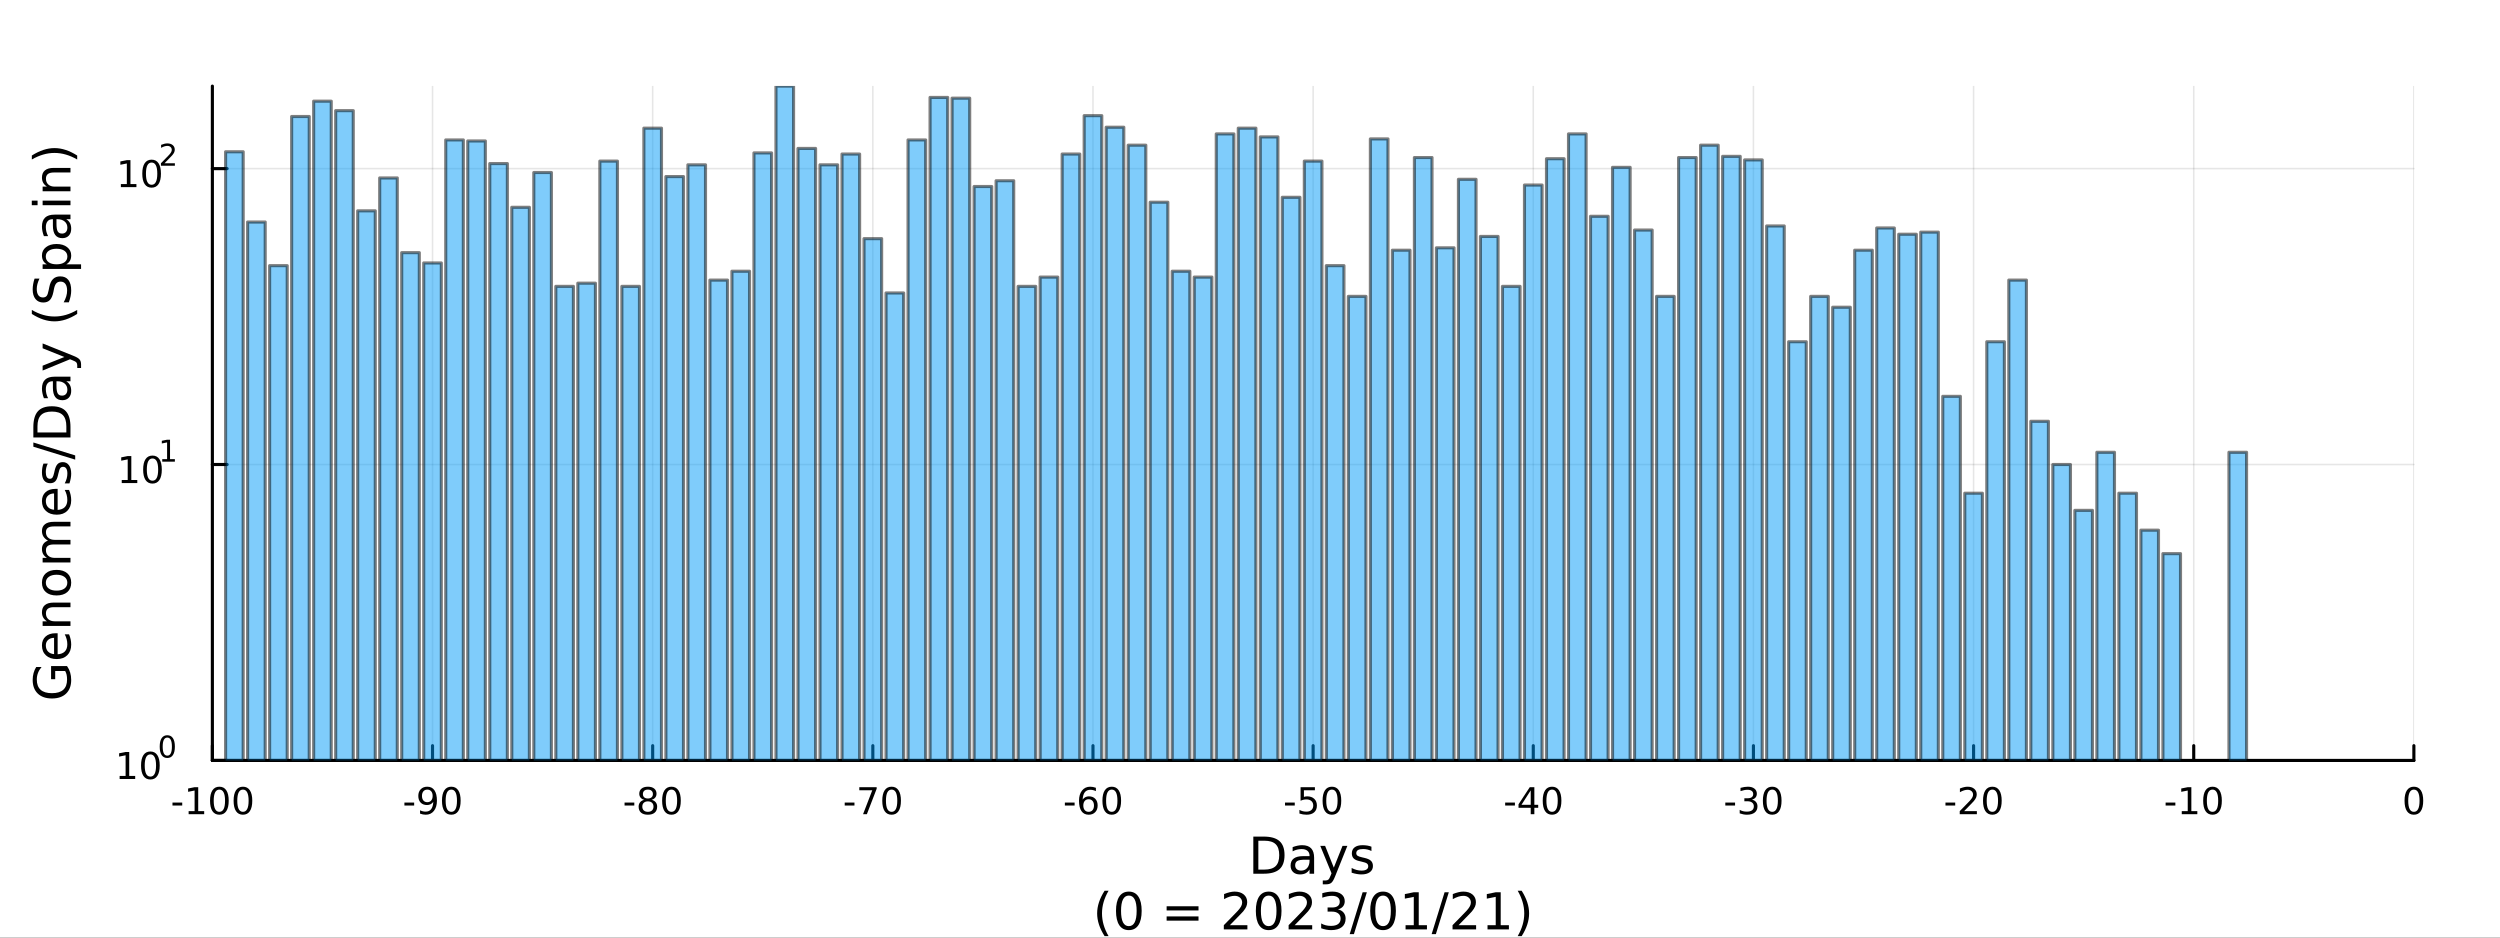 <?xml version="1.0" encoding="utf-8"?>
<svg xmlns="http://www.w3.org/2000/svg" xmlns:xlink="http://www.w3.org/1999/xlink" width="800" height="300" viewBox="0 0 3200 1200">
<rect x="0" y="0" width="3200" height="1200" fill="#333333" stroke="none"/>
<defs>
  <clipPath id="clip230">
    <rect x="0" y="0" width="3200" height="1200"/>
  </clipPath>
</defs>
<path clip-path="url(#clip230)" d="
M0 1200 L3200 1200 L3200 0 L0 0  Z
  " fill="#ffffff" fill-rule="evenodd" fill-opacity="1"/>
<defs>
  <clipPath id="clip231">
    <rect x="640" y="0" width="2241" height="1200"/>
  </clipPath>
</defs>
<path clip-path="url(#clip230)" d="
M271.839 973.368 L3089.76 973.368 L3089.76 110.236 L271.839 110.236  Z
  " fill="#ffffff" fill-rule="evenodd" fill-opacity="1"/>
<defs>
  <clipPath id="clip232">
    <rect x="271" y="110" width="2819" height="864"/>
  </clipPath>
</defs>
<polyline clip-path="url(#clip232)" style="stroke:#000000; stroke-linecap:round; stroke-linejoin:round; stroke-width:2; stroke-opacity:0.1; fill:none" points="
  271.839,973.368 271.839,110.236 
  "/>
<polyline clip-path="url(#clip232)" style="stroke:#000000; stroke-linecap:round; stroke-linejoin:round; stroke-width:2; stroke-opacity:0.1; fill:none" points="
  553.632,973.368 553.632,110.236 
  "/>
<polyline clip-path="url(#clip232)" style="stroke:#000000; stroke-linecap:round; stroke-linejoin:round; stroke-width:2; stroke-opacity:0.1; fill:none" points="
  835.424,973.368 835.424,110.236 
  "/>
<polyline clip-path="url(#clip232)" style="stroke:#000000; stroke-linecap:round; stroke-linejoin:round; stroke-width:2; stroke-opacity:0.1; fill:none" points="
  1117.22,973.368 1117.22,110.236 
  "/>
<polyline clip-path="url(#clip232)" style="stroke:#000000; stroke-linecap:round; stroke-linejoin:round; stroke-width:2; stroke-opacity:0.1; fill:none" points="
  1399.01,973.368 1399.01,110.236 
  "/>
<polyline clip-path="url(#clip232)" style="stroke:#000000; stroke-linecap:round; stroke-linejoin:round; stroke-width:2; stroke-opacity:0.1; fill:none" points="
  1680.8,973.368 1680.8,110.236 
  "/>
<polyline clip-path="url(#clip232)" style="stroke:#000000; stroke-linecap:round; stroke-linejoin:round; stroke-width:2; stroke-opacity:0.1; fill:none" points="
  1962.59,973.368 1962.59,110.236 
  "/>
<polyline clip-path="url(#clip232)" style="stroke:#000000; stroke-linecap:round; stroke-linejoin:round; stroke-width:2; stroke-opacity:0.1; fill:none" points="
  2244.39,973.368 2244.39,110.236 
  "/>
<polyline clip-path="url(#clip232)" style="stroke:#000000; stroke-linecap:round; stroke-linejoin:round; stroke-width:2; stroke-opacity:0.1; fill:none" points="
  2526.18,973.368 2526.18,110.236 
  "/>
<polyline clip-path="url(#clip232)" style="stroke:#000000; stroke-linecap:round; stroke-linejoin:round; stroke-width:2; stroke-opacity:0.1; fill:none" points="
  2807.97,973.368 2807.97,110.236 
  "/>
<polyline clip-path="url(#clip232)" style="stroke:#000000; stroke-linecap:round; stroke-linejoin:round; stroke-width:2; stroke-opacity:0.1; fill:none" points="
  3089.76,973.368 3089.76,110.236 
  "/>
<polyline clip-path="url(#clip230)" style="stroke:#000000; stroke-linecap:round; stroke-linejoin:round; stroke-width:4; stroke-opacity:1; fill:none" points="
  271.839,973.368 3089.76,973.368 
  "/>
<polyline clip-path="url(#clip230)" style="stroke:#000000; stroke-linecap:round; stroke-linejoin:round; stroke-width:4; stroke-opacity:1; fill:none" points="
  271.839,973.368 271.839,954.47 
  "/>
<polyline clip-path="url(#clip230)" style="stroke:#000000; stroke-linecap:round; stroke-linejoin:round; stroke-width:4; stroke-opacity:1; fill:none" points="
  553.632,973.368 553.632,954.47 
  "/>
<polyline clip-path="url(#clip230)" style="stroke:#000000; stroke-linecap:round; stroke-linejoin:round; stroke-width:4; stroke-opacity:1; fill:none" points="
  835.424,973.368 835.424,954.47 
  "/>
<polyline clip-path="url(#clip230)" style="stroke:#000000; stroke-linecap:round; stroke-linejoin:round; stroke-width:4; stroke-opacity:1; fill:none" points="
  1117.22,973.368 1117.22,954.47 
  "/>
<polyline clip-path="url(#clip230)" style="stroke:#000000; stroke-linecap:round; stroke-linejoin:round; stroke-width:4; stroke-opacity:1; fill:none" points="
  1399.01,973.368 1399.01,954.47 
  "/>
<polyline clip-path="url(#clip230)" style="stroke:#000000; stroke-linecap:round; stroke-linejoin:round; stroke-width:4; stroke-opacity:1; fill:none" points="
  1680.8,973.368 1680.8,954.47 
  "/>
<polyline clip-path="url(#clip230)" style="stroke:#000000; stroke-linecap:round; stroke-linejoin:round; stroke-width:4; stroke-opacity:1; fill:none" points="
  1962.59,973.368 1962.59,954.47 
  "/>
<polyline clip-path="url(#clip230)" style="stroke:#000000; stroke-linecap:round; stroke-linejoin:round; stroke-width:4; stroke-opacity:1; fill:none" points="
  2244.39,973.368 2244.39,954.47 
  "/>
<polyline clip-path="url(#clip230)" style="stroke:#000000; stroke-linecap:round; stroke-linejoin:round; stroke-width:4; stroke-opacity:1; fill:none" points="
  2526.18,973.368 2526.18,954.47 
  "/>
<polyline clip-path="url(#clip230)" style="stroke:#000000; stroke-linecap:round; stroke-linejoin:round; stroke-width:4; stroke-opacity:1; fill:none" points="
  2807.97,973.368 2807.97,954.47 
  "/>
<polyline clip-path="url(#clip230)" style="stroke:#000000; stroke-linecap:round; stroke-linejoin:round; stroke-width:4; stroke-opacity:1; fill:none" points="
  3089.76,973.368 3089.76,954.47 
  "/>
<path clip-path="url(#clip230)" d="M220.775 1027.28 L233.251 1027.28 L233.251 1031.08 L220.775 1031.08 L220.775 1027.28 Z" fill="#000000" fill-rule="evenodd" fill-opacity="1" /><path clip-path="url(#clip230)" d="M241.446 1038.23 L249.085 1038.23 L249.085 1011.87 L240.775 1013.53 L240.775 1009.27 L249.038 1007.61 L253.714 1007.61 L253.714 1038.23 L261.353 1038.23 L261.353 1042.17 L241.446 1042.17 L241.446 1038.23 Z" fill="#000000" fill-rule="evenodd" fill-opacity="1" /><path clip-path="url(#clip230)" d="M280.798 1010.69 Q277.186 1010.69 275.358 1014.25 Q273.552 1017.79 273.552 1024.92 Q273.552 1032.03 275.358 1035.59 Q277.186 1039.14 280.798 1039.14 Q284.432 1039.14 286.237 1035.59 Q288.066 1032.03 288.066 1024.92 Q288.066 1017.79 286.237 1014.25 Q284.432 1010.69 280.798 1010.69 M280.798 1006.98 Q286.608 1006.98 289.663 1011.59 Q292.742 1016.17 292.742 1024.92 Q292.742 1033.65 289.663 1038.26 Q286.608 1042.84 280.798 1042.84 Q274.987 1042.84 271.909 1038.26 Q268.853 1033.65 268.853 1024.92 Q268.853 1016.17 271.909 1011.59 Q274.987 1006.98 280.798 1006.98 Z" fill="#000000" fill-rule="evenodd" fill-opacity="1" /><path clip-path="url(#clip230)" d="M310.959 1010.69 Q307.348 1010.69 305.52 1014.25 Q303.714 1017.79 303.714 1024.92 Q303.714 1032.03 305.52 1035.59 Q307.348 1039.14 310.959 1039.14 Q314.594 1039.14 316.399 1035.59 Q318.228 1032.03 318.228 1024.92 Q318.228 1017.79 316.399 1014.25 Q314.594 1010.69 310.959 1010.69 M310.959 1006.98 Q316.77 1006.98 319.825 1011.59 Q322.904 1016.17 322.904 1024.92 Q322.904 1033.65 319.825 1038.26 Q316.77 1042.84 310.959 1042.84 Q305.149 1042.84 302.071 1038.26 Q299.015 1033.65 299.015 1024.92 Q299.015 1016.17 302.071 1011.59 Q305.149 1006.98 310.959 1006.98 Z" fill="#000000" fill-rule="evenodd" fill-opacity="1" /><path clip-path="url(#clip230)" d="M517.648 1027.28 L530.125 1027.28 L530.125 1031.08 L517.648 1031.08 L517.648 1027.28 Z" fill="#000000" fill-rule="evenodd" fill-opacity="1" /><path clip-path="url(#clip230)" d="M537.648 1041.45 L537.648 1037.19 Q539.407 1038.02 541.213 1038.46 Q543.018 1038.9 544.754 1038.9 Q549.384 1038.9 551.815 1035.8 Q554.268 1032.68 554.615 1026.33 Q553.273 1028.33 551.213 1029.39 Q549.153 1030.45 546.653 1030.45 Q541.467 1030.45 538.435 1027.33 Q535.426 1024.18 535.426 1018.74 Q535.426 1013.42 538.574 1010.2 Q541.722 1006.98 546.953 1006.98 Q552.949 1006.98 556.097 1011.59 Q559.268 1016.17 559.268 1024.92 Q559.268 1033.09 555.379 1037.98 Q551.514 1042.84 544.963 1042.84 Q543.203 1042.84 541.398 1042.49 Q539.592 1042.14 537.648 1041.45 M546.953 1026.8 Q550.102 1026.8 551.93 1024.64 Q553.782 1022.49 553.782 1018.74 Q553.782 1015.02 551.93 1012.86 Q550.102 1010.69 546.953 1010.69 Q543.805 1010.69 541.953 1012.86 Q540.125 1015.02 540.125 1018.74 Q540.125 1022.49 541.953 1024.64 Q543.805 1026.8 546.953 1026.8 Z" fill="#000000" fill-rule="evenodd" fill-opacity="1" /><path clip-path="url(#clip230)" d="M577.671 1010.69 Q574.06 1010.69 572.231 1014.25 Q570.426 1017.79 570.426 1024.92 Q570.426 1032.03 572.231 1035.59 Q574.06 1039.14 577.671 1039.14 Q581.305 1039.14 583.111 1035.59 Q584.939 1032.03 584.939 1024.92 Q584.939 1017.79 583.111 1014.25 Q581.305 1010.69 577.671 1010.69 M577.671 1006.98 Q583.481 1006.98 586.537 1011.59 Q589.615 1016.17 589.615 1024.92 Q589.615 1033.65 586.537 1038.26 Q583.481 1042.84 577.671 1042.84 Q571.861 1042.84 568.782 1038.26 Q565.727 1033.65 565.727 1024.92 Q565.727 1016.17 568.782 1011.59 Q571.861 1006.98 577.671 1006.98 Z" fill="#000000" fill-rule="evenodd" fill-opacity="1" /><path clip-path="url(#clip230)" d="M799.441 1027.28 L811.917 1027.28 L811.917 1031.08 L799.441 1031.08 L799.441 1027.28 Z" fill="#000000" fill-rule="evenodd" fill-opacity="1" /><path clip-path="url(#clip230)" d="M829.301 1025.76 Q825.968 1025.76 824.047 1027.54 Q822.149 1029.32 822.149 1032.45 Q822.149 1035.57 824.047 1037.35 Q825.968 1039.14 829.301 1039.14 Q832.635 1039.14 834.556 1037.35 Q836.477 1035.55 836.477 1032.45 Q836.477 1029.32 834.556 1027.54 Q832.658 1025.76 829.301 1025.76 M824.626 1023.77 Q821.616 1023.02 819.927 1020.96 Q818.26 1018.9 818.26 1015.94 Q818.26 1011.8 821.2 1009.39 Q824.163 1006.98 829.301 1006.98 Q834.463 1006.98 837.403 1009.39 Q840.343 1011.8 840.343 1015.94 Q840.343 1018.9 838.653 1020.96 Q836.987 1023.02 834.001 1023.77 Q837.38 1024.55 839.255 1026.84 Q841.153 1029.14 841.153 1032.45 Q841.153 1037.47 838.075 1040.15 Q835.019 1042.84 829.301 1042.84 Q823.584 1042.84 820.505 1040.15 Q817.45 1037.47 817.45 1032.45 Q817.45 1029.14 819.348 1026.84 Q821.246 1024.55 824.626 1023.77 M822.913 1016.38 Q822.913 1019.07 824.579 1020.57 Q826.269 1022.08 829.301 1022.08 Q832.311 1022.08 834.001 1020.57 Q835.713 1019.07 835.713 1016.38 Q835.713 1013.7 834.001 1012.19 Q832.311 1010.69 829.301 1010.69 Q826.269 1010.69 824.579 1012.19 Q822.913 1013.7 822.913 1016.38 Z" fill="#000000" fill-rule="evenodd" fill-opacity="1" /><path clip-path="url(#clip230)" d="M859.463 1010.69 Q855.852 1010.69 854.024 1014.25 Q852.218 1017.79 852.218 1024.92 Q852.218 1032.03 854.024 1035.59 Q855.852 1039.14 859.463 1039.14 Q863.098 1039.14 864.903 1035.59 Q866.732 1032.03 866.732 1024.92 Q866.732 1017.79 864.903 1014.25 Q863.098 1010.69 859.463 1010.69 M859.463 1006.98 Q865.274 1006.98 868.329 1011.59 Q871.408 1016.17 871.408 1024.92 Q871.408 1033.65 868.329 1038.26 Q865.274 1042.84 859.463 1042.84 Q853.653 1042.84 850.575 1038.26 Q847.519 1033.65 847.519 1024.92 Q847.519 1016.17 850.575 1011.59 Q853.653 1006.98 859.463 1006.98 Z" fill="#000000" fill-rule="evenodd" fill-opacity="1" /><path clip-path="url(#clip230)" d="M1081.23 1027.28 L1093.71 1027.28 L1093.71 1031.08 L1081.23 1031.08 L1081.23 1027.28 Z" fill="#000000" fill-rule="evenodd" fill-opacity="1" /><path clip-path="url(#clip230)" d="M1099.91 1007.61 L1122.14 1007.61 L1122.14 1009.6 L1109.59 1042.17 L1104.71 1042.17 L1116.51 1011.54 L1099.91 1011.54 L1099.91 1007.61 Z" fill="#000000" fill-rule="evenodd" fill-opacity="1" /><path clip-path="url(#clip230)" d="M1141.26 1010.69 Q1137.64 1010.69 1135.82 1014.25 Q1134.01 1017.79 1134.01 1024.92 Q1134.01 1032.03 1135.82 1035.59 Q1137.64 1039.14 1141.26 1039.14 Q1144.89 1039.14 1146.7 1035.59 Q1148.52 1032.03 1148.52 1024.92 Q1148.52 1017.79 1146.7 1014.25 Q1144.89 1010.69 1141.26 1010.69 M1141.26 1006.98 Q1147.07 1006.98 1150.12 1011.59 Q1153.2 1016.17 1153.2 1024.92 Q1153.2 1033.65 1150.12 1038.26 Q1147.07 1042.84 1141.26 1042.84 Q1135.45 1042.84 1132.37 1038.26 Q1129.31 1033.65 1129.31 1024.92 Q1129.31 1016.17 1132.37 1011.59 Q1135.45 1006.98 1141.26 1006.98 Z" fill="#000000" fill-rule="evenodd" fill-opacity="1" /><path clip-path="url(#clip230)" d="M1363.03 1027.28 L1375.5 1027.28 L1375.5 1031.08 L1363.03 1031.08 L1363.03 1027.28 Z" fill="#000000" fill-rule="evenodd" fill-opacity="1" /><path clip-path="url(#clip230)" d="M1393.47 1023.02 Q1390.32 1023.02 1388.47 1025.18 Q1386.64 1027.33 1386.64 1031.08 Q1386.64 1034.81 1388.47 1036.98 Q1390.32 1039.14 1393.47 1039.14 Q1396.61 1039.14 1398.44 1036.98 Q1400.29 1034.81 1400.29 1031.08 Q1400.29 1027.33 1398.44 1025.18 Q1396.61 1023.02 1393.47 1023.02 M1402.75 1008.37 L1402.75 1012.63 Q1400.99 1011.8 1399.18 1011.36 Q1397.4 1010.92 1395.64 1010.92 Q1391.01 1010.92 1388.56 1014.04 Q1386.13 1017.17 1385.78 1023.49 Q1387.15 1021.47 1389.21 1020.41 Q1391.27 1019.32 1393.74 1019.32 Q1398.95 1019.32 1401.96 1022.49 Q1404.99 1025.64 1404.99 1031.08 Q1404.99 1036.4 1401.84 1039.62 Q1398.7 1042.84 1393.47 1042.84 Q1387.47 1042.84 1384.3 1038.26 Q1381.13 1033.65 1381.13 1024.92 Q1381.13 1016.73 1385.02 1011.87 Q1388.9 1006.98 1395.46 1006.98 Q1397.22 1006.98 1399 1007.33 Q1400.8 1007.68 1402.75 1008.37 Z" fill="#000000" fill-rule="evenodd" fill-opacity="1" /><path clip-path="url(#clip230)" d="M1423.05 1010.69 Q1419.44 1010.69 1417.61 1014.25 Q1415.8 1017.79 1415.8 1024.92 Q1415.8 1032.03 1417.61 1035.59 Q1419.44 1039.14 1423.05 1039.14 Q1426.68 1039.14 1428.49 1035.59 Q1430.32 1032.03 1430.32 1024.92 Q1430.32 1017.79 1428.49 1014.25 Q1426.68 1010.69 1423.05 1010.69 M1423.05 1006.98 Q1428.86 1006.98 1431.91 1011.59 Q1434.99 1016.17 1434.99 1024.92 Q1434.99 1033.65 1431.91 1038.26 Q1428.86 1042.84 1423.05 1042.84 Q1417.24 1042.84 1414.16 1038.26 Q1411.1 1033.65 1411.1 1024.92 Q1411.1 1016.17 1414.16 1011.59 Q1417.24 1006.98 1423.05 1006.98 Z" fill="#000000" fill-rule="evenodd" fill-opacity="1" /><path clip-path="url(#clip230)" d="M1644.82 1027.28 L1657.29 1027.28 L1657.29 1031.08 L1644.82 1031.08 L1644.82 1027.28 Z" fill="#000000" fill-rule="evenodd" fill-opacity="1" /><path clip-path="url(#clip230)" d="M1664.73 1007.61 L1683.08 1007.61 L1683.08 1011.54 L1669.01 1011.54 L1669.01 1020.02 Q1670.03 1019.67 1671.04 1019.51 Q1672.06 1019.32 1673.08 1019.32 Q1678.87 1019.32 1682.25 1022.49 Q1685.63 1025.66 1685.63 1031.08 Q1685.63 1036.66 1682.16 1039.76 Q1678.68 1042.84 1672.36 1042.84 Q1670.19 1042.84 1667.92 1042.47 Q1665.67 1042.1 1663.27 1041.36 L1663.27 1036.66 Q1665.35 1037.79 1667.57 1038.35 Q1669.79 1038.9 1672.27 1038.9 Q1676.28 1038.9 1678.61 1036.8 Q1680.95 1034.69 1680.95 1031.08 Q1680.95 1027.47 1678.61 1025.36 Q1676.28 1023.26 1672.27 1023.26 Q1670.4 1023.26 1668.52 1023.67 Q1666.67 1024.09 1664.73 1024.97 L1664.73 1007.61 Z" fill="#000000" fill-rule="evenodd" fill-opacity="1" /><path clip-path="url(#clip230)" d="M1704.84 1010.69 Q1701.23 1010.69 1699.4 1014.25 Q1697.6 1017.79 1697.6 1024.92 Q1697.6 1032.03 1699.4 1035.59 Q1701.23 1039.14 1704.84 1039.14 Q1708.47 1039.14 1710.28 1035.59 Q1712.11 1032.03 1712.11 1024.92 Q1712.11 1017.79 1710.28 1014.25 Q1708.47 1010.69 1704.84 1010.69 M1704.84 1006.98 Q1710.65 1006.98 1713.71 1011.59 Q1716.79 1016.17 1716.79 1024.92 Q1716.79 1033.65 1713.71 1038.26 Q1710.65 1042.84 1704.84 1042.84 Q1699.03 1042.84 1695.95 1038.26 Q1692.9 1033.65 1692.9 1024.92 Q1692.9 1016.17 1695.95 1011.59 Q1699.03 1006.98 1704.84 1006.98 Z" fill="#000000" fill-rule="evenodd" fill-opacity="1" /><path clip-path="url(#clip230)" d="M1926.61 1027.28 L1939.09 1027.28 L1939.09 1031.08 L1926.61 1031.08 L1926.61 1027.28 Z" fill="#000000" fill-rule="evenodd" fill-opacity="1" /><path clip-path="url(#clip230)" d="M1959.32 1011.68 L1947.51 1030.13 L1959.32 1030.13 L1959.32 1011.68 M1958.09 1007.61 L1963.97 1007.61 L1963.97 1030.13 L1968.9 1030.13 L1968.9 1034.02 L1963.97 1034.02 L1963.97 1042.17 L1959.32 1042.17 L1959.32 1034.02 L1943.72 1034.02 L1943.72 1029.51 L1958.09 1007.61 Z" fill="#000000" fill-rule="evenodd" fill-opacity="1" /><path clip-path="url(#clip230)" d="M1986.63 1010.69 Q1983.02 1010.69 1981.19 1014.25 Q1979.39 1017.79 1979.39 1024.92 Q1979.39 1032.03 1981.19 1035.59 Q1983.02 1039.14 1986.63 1039.14 Q1990.27 1039.14 1992.07 1035.59 Q1993.9 1032.03 1993.9 1024.92 Q1993.9 1017.79 1992.07 1014.25 Q1990.27 1010.69 1986.63 1010.69 M1986.63 1006.98 Q1992.44 1006.98 1995.5 1011.59 Q1998.58 1016.17 1998.58 1024.92 Q1998.58 1033.65 1995.5 1038.26 Q1992.44 1042.84 1986.63 1042.84 Q1980.82 1042.84 1977.74 1038.26 Q1974.69 1033.65 1974.69 1024.92 Q1974.69 1016.17 1977.74 1011.59 Q1980.82 1006.98 1986.63 1006.98 Z" fill="#000000" fill-rule="evenodd" fill-opacity="1" /><path clip-path="url(#clip230)" d="M2208.4 1027.28 L2220.88 1027.28 L2220.88 1031.08 L2208.4 1031.08 L2208.4 1027.28 Z" fill="#000000" fill-rule="evenodd" fill-opacity="1" /><path clip-path="url(#clip230)" d="M2242.43 1023.53 Q2245.79 1024.25 2247.66 1026.52 Q2249.56 1028.79 2249.56 1032.12 Q2249.56 1037.24 2246.04 1040.04 Q2242.52 1042.84 2236.04 1042.84 Q2233.87 1042.84 2231.55 1042.4 Q2229.26 1041.98 2226.81 1041.13 L2226.81 1036.61 Q2228.75 1037.75 2231.06 1038.33 Q2233.38 1038.9 2235.9 1038.9 Q2240.3 1038.9 2242.59 1037.17 Q2244.91 1035.43 2244.91 1032.12 Q2244.91 1029.07 2242.75 1027.35 Q2240.62 1025.62 2236.81 1025.62 L2232.78 1025.62 L2232.78 1021.77 L2236.99 1021.77 Q2240.44 1021.77 2242.27 1020.41 Q2244.1 1019.02 2244.1 1016.43 Q2244.1 1013.77 2242.2 1012.35 Q2240.32 1010.92 2236.81 1010.92 Q2234.88 1010.92 2232.69 1011.33 Q2230.49 1011.75 2227.85 1012.63 L2227.85 1008.46 Q2230.51 1007.72 2232.82 1007.35 Q2235.16 1006.98 2237.22 1006.98 Q2242.55 1006.98 2245.65 1009.41 Q2248.75 1011.82 2248.75 1015.94 Q2248.75 1018.81 2247.11 1020.8 Q2245.46 1022.77 2242.43 1023.53 Z" fill="#000000" fill-rule="evenodd" fill-opacity="1" /><path clip-path="url(#clip230)" d="M2268.43 1010.69 Q2264.81 1010.69 2262.99 1014.25 Q2261.18 1017.79 2261.18 1024.92 Q2261.18 1032.03 2262.99 1035.59 Q2264.81 1039.14 2268.43 1039.14 Q2272.06 1039.14 2273.87 1035.59 Q2275.69 1032.03 2275.69 1024.92 Q2275.69 1017.79 2273.87 1014.25 Q2272.06 1010.69 2268.43 1010.69 M2268.43 1006.98 Q2274.24 1006.98 2277.29 1011.59 Q2280.37 1016.17 2280.37 1024.92 Q2280.37 1033.65 2277.29 1038.26 Q2274.24 1042.84 2268.43 1042.84 Q2262.62 1042.84 2259.54 1038.26 Q2256.48 1033.65 2256.48 1024.92 Q2256.48 1016.17 2259.54 1011.59 Q2262.62 1006.98 2268.43 1006.98 Z" fill="#000000" fill-rule="evenodd" fill-opacity="1" /><path clip-path="url(#clip230)" d="M2490.2 1027.28 L2502.67 1027.28 L2502.67 1031.08 L2490.2 1031.08 L2490.2 1027.28 Z" fill="#000000" fill-rule="evenodd" fill-opacity="1" /><path clip-path="url(#clip230)" d="M2514.08 1038.23 L2530.4 1038.23 L2530.4 1042.17 L2508.46 1042.17 L2508.46 1038.23 Q2511.12 1035.48 2515.7 1030.85 Q2520.31 1026.2 2521.49 1024.85 Q2523.74 1022.33 2524.62 1020.59 Q2525.52 1018.83 2525.52 1017.14 Q2525.52 1014.39 2523.57 1012.65 Q2521.65 1010.92 2518.55 1010.92 Q2516.35 1010.92 2513.9 1011.68 Q2511.47 1012.45 2508.69 1014 L2508.69 1009.27 Q2511.51 1008.14 2513.97 1007.56 Q2516.42 1006.98 2518.46 1006.98 Q2523.83 1006.98 2527.02 1009.67 Q2530.22 1012.35 2530.22 1016.84 Q2530.22 1018.97 2529.41 1020.89 Q2528.62 1022.79 2526.51 1025.39 Q2525.94 1026.06 2522.83 1029.27 Q2519.73 1032.47 2514.08 1038.23 Z" fill="#000000" fill-rule="evenodd" fill-opacity="1" /><path clip-path="url(#clip230)" d="M2550.22 1010.69 Q2546.61 1010.69 2544.78 1014.25 Q2542.97 1017.79 2542.97 1024.92 Q2542.97 1032.03 2544.78 1035.59 Q2546.61 1039.14 2550.22 1039.14 Q2553.85 1039.14 2555.66 1035.59 Q2557.49 1032.03 2557.49 1024.92 Q2557.49 1017.79 2555.66 1014.25 Q2553.85 1010.69 2550.22 1010.69 M2550.22 1006.98 Q2556.03 1006.98 2559.08 1011.59 Q2562.16 1016.17 2562.16 1024.92 Q2562.16 1033.65 2559.08 1038.26 Q2556.03 1042.84 2550.22 1042.84 Q2544.41 1042.84 2541.33 1038.26 Q2538.27 1033.65 2538.27 1024.92 Q2538.27 1016.17 2541.33 1011.59 Q2544.41 1006.98 2550.22 1006.98 Z" fill="#000000" fill-rule="evenodd" fill-opacity="1" /><path clip-path="url(#clip230)" d="M2771.99 1027.28 L2784.46 1027.28 L2784.46 1031.08 L2771.99 1031.08 L2771.99 1027.28 Z" fill="#000000" fill-rule="evenodd" fill-opacity="1" /><path clip-path="url(#clip230)" d="M2792.66 1038.23 L2800.3 1038.23 L2800.3 1011.87 L2791.99 1013.53 L2791.99 1009.27 L2800.25 1007.61 L2804.93 1007.61 L2804.93 1038.23 L2812.57 1038.23 L2812.57 1042.17 L2792.66 1042.17 L2792.66 1038.23 Z" fill="#000000" fill-rule="evenodd" fill-opacity="1" /><path clip-path="url(#clip230)" d="M2832.01 1010.69 Q2828.4 1010.69 2826.57 1014.25 Q2824.77 1017.79 2824.77 1024.92 Q2824.77 1032.03 2826.57 1035.59 Q2828.4 1039.14 2832.01 1039.14 Q2835.64 1039.14 2837.45 1035.59 Q2839.28 1032.03 2839.28 1024.92 Q2839.28 1017.79 2837.45 1014.25 Q2835.64 1010.69 2832.01 1010.69 M2832.01 1006.98 Q2837.82 1006.98 2840.88 1011.59 Q2843.95 1016.17 2843.95 1024.92 Q2843.95 1033.65 2840.88 1038.26 Q2837.82 1042.84 2832.01 1042.84 Q2826.2 1042.84 2823.12 1038.26 Q2820.07 1033.65 2820.07 1024.92 Q2820.07 1016.17 2823.12 1011.59 Q2826.2 1006.98 2832.01 1006.98 Z" fill="#000000" fill-rule="evenodd" fill-opacity="1" /><path clip-path="url(#clip230)" d="M3089.76 1010.69 Q3086.15 1010.69 3084.32 1014.25 Q3082.52 1017.79 3082.52 1024.92 Q3082.52 1032.03 3084.32 1035.59 Q3086.15 1039.14 3089.76 1039.14 Q3093.4 1039.14 3095.2 1035.59 Q3097.03 1032.03 3097.03 1024.92 Q3097.03 1017.79 3095.2 1014.25 Q3093.4 1010.69 3089.76 1010.69 M3089.76 1006.98 Q3095.57 1006.98 3098.63 1011.59 Q3101.71 1016.17 3101.71 1024.92 Q3101.71 1033.65 3098.63 1038.26 Q3095.57 1042.84 3089.76 1042.84 Q3083.95 1042.84 3080.87 1038.26 Q3077.82 1033.65 3077.82 1024.92 Q3077.82 1016.17 3080.87 1011.59 Q3083.95 1006.98 3089.76 1006.98 Z" fill="#000000" fill-rule="evenodd" fill-opacity="1" /><path clip-path="url(#clip230)" d="M1610.68 1076.12 L1610.68 1113.07 L1618.45 1113.07 Q1628.28 1113.07 1632.84 1108.61 Q1637.42 1104.16 1637.42 1094.54 Q1637.42 1085 1632.84 1080.57 Q1628.28 1076.12 1618.45 1076.12 L1610.68 1076.12 M1604.25 1070.83 L1617.46 1070.83 Q1631.28 1070.83 1637.74 1076.59 Q1644.2 1082.32 1644.2 1094.54 Q1644.2 1106.83 1637.71 1112.59 Q1631.21 1118.35 1617.46 1118.35 L1604.25 1118.35 L1604.25 1070.83 Z" fill="#000000" fill-rule="evenodd" fill-opacity="1" /><path clip-path="url(#clip230)" d="M1670.39 1100.43 Q1663.3 1100.43 1660.56 1102.06 Q1657.82 1103.68 1657.82 1107.59 Q1657.82 1110.71 1659.86 1112.56 Q1661.93 1114.37 1665.46 1114.37 Q1670.33 1114.37 1673.26 1110.94 Q1676.22 1107.47 1676.22 1101.74 L1676.22 1100.43 L1670.39 1100.43 M1682.07 1098.01 L1682.07 1118.35 L1676.22 1118.35 L1676.22 1112.94 Q1674.21 1116.19 1671.22 1117.75 Q1668.23 1119.27 1663.9 1119.27 Q1658.43 1119.27 1655.18 1116.22 Q1651.96 1113.13 1651.96 1107.98 Q1651.96 1101.96 1655.98 1098.9 Q1660.02 1095.85 1668.01 1095.85 L1676.22 1095.85 L1676.22 1095.28 Q1676.22 1091.23 1673.54 1089.04 Q1670.9 1086.81 1666.1 1086.81 Q1663.04 1086.81 1660.14 1087.54 Q1657.25 1088.27 1654.57 1089.74 L1654.57 1084.33 Q1657.79 1083.09 1660.81 1082.48 Q1663.84 1081.84 1666.7 1081.84 Q1674.44 1081.84 1678.26 1085.85 Q1682.07 1089.87 1682.07 1098.01 Z" fill="#000000" fill-rule="evenodd" fill-opacity="1" /><path clip-path="url(#clip230)" d="M1708.97 1121.66 Q1706.49 1128.03 1704.13 1129.97 Q1701.78 1131.91 1697.83 1131.91 L1693.15 1131.91 L1693.15 1127.01 L1696.59 1127.01 Q1699.01 1127.01 1700.34 1125.86 Q1701.68 1124.72 1703.3 1120.45 L1704.35 1117.78 L1689.94 1082.7 L1696.14 1082.7 L1707.28 1110.59 L1718.42 1082.7 L1724.63 1082.7 L1708.97 1121.66 Z" fill="#000000" fill-rule="evenodd" fill-opacity="1" /><path clip-path="url(#clip230)" d="M1755.44 1083.75 L1755.44 1089.29 Q1752.96 1088.02 1750.28 1087.38 Q1747.61 1086.75 1744.75 1086.75 Q1740.38 1086.75 1738.19 1088.08 Q1736.02 1089.42 1736.02 1092.09 Q1736.02 1094.13 1737.58 1095.31 Q1739.14 1096.45 1743.85 1097.5 L1745.86 1097.95 Q1752.1 1099.29 1754.71 1101.74 Q1757.35 1104.16 1757.35 1108.52 Q1757.35 1113.48 1753.4 1116.38 Q1749.49 1119.27 1742.61 1119.27 Q1739.75 1119.27 1736.63 1118.7 Q1733.54 1118.16 1730.1 1117.05 L1730.1 1111 Q1733.35 1112.69 1736.5 1113.55 Q1739.65 1114.37 1742.74 1114.37 Q1746.88 1114.37 1749.11 1112.97 Q1751.33 1111.54 1751.33 1108.96 Q1751.33 1106.58 1749.71 1105.3 Q1748.12 1104.03 1742.68 1102.85 L1740.64 1102.37 Q1735.2 1101.23 1732.78 1098.87 Q1730.36 1096.49 1730.36 1092.35 Q1730.36 1087.32 1733.92 1084.58 Q1737.49 1081.84 1744.04 1081.84 Q1747.29 1081.84 1750.16 1082.32 Q1753.02 1082.8 1755.44 1083.75 Z" fill="#000000" fill-rule="evenodd" fill-opacity="1" /><path clip-path="url(#clip230)" d="M1418.96 1140.17 Q1414.7 1147.49 1412.63 1154.65 Q1410.56 1161.81 1410.56 1169.17 Q1410.56 1176.52 1412.63 1183.74 Q1414.73 1190.94 1418.96 1198.23 L1413.87 1198.23 Q1409.1 1190.75 1406.71 1183.52 Q1404.35 1176.3 1404.35 1169.17 Q1404.35 1162.07 1406.71 1154.87 Q1409.07 1147.68 1413.87 1140.17 L1418.96 1140.17 Z" fill="#000000" fill-rule="evenodd" fill-opacity="1" /><path clip-path="url(#clip230)" d="M1444.9 1146.34 Q1439.94 1146.34 1437.42 1151.25 Q1434.94 1156.12 1434.94 1165.92 Q1434.94 1175.69 1437.42 1180.59 Q1439.94 1185.46 1444.9 1185.46 Q1449.9 1185.46 1452.38 1180.59 Q1454.9 1175.69 1454.9 1165.92 Q1454.9 1156.12 1452.38 1151.25 Q1449.9 1146.34 1444.9 1146.34 M1444.9 1141.25 Q1452.89 1141.25 1457.09 1147.59 Q1461.33 1153.89 1461.33 1165.92 Q1461.33 1177.92 1457.09 1184.25 Q1452.89 1190.55 1444.9 1190.55 Q1436.92 1190.55 1432.68 1184.25 Q1428.48 1177.92 1428.48 1165.92 Q1428.48 1153.89 1432.68 1147.59 Q1436.92 1141.25 1444.9 1141.25 Z" fill="#000000" fill-rule="evenodd" fill-opacity="1" /><path clip-path="url(#clip230)" d="M1493.28 1160.03 L1534.09 1160.03 L1534.09 1165.38 L1493.28 1165.38 L1493.28 1160.03 M1493.28 1173.02 L1534.09 1173.02 L1534.09 1178.43 L1493.28 1178.43 L1493.28 1173.02 Z" fill="#000000" fill-rule="evenodd" fill-opacity="1" /><path clip-path="url(#clip230)" d="M1574.22 1184.22 L1596.66 1184.22 L1596.66 1189.63 L1566.49 1189.63 L1566.49 1184.22 Q1570.15 1180.43 1576.45 1174.07 Q1582.79 1167.67 1584.41 1165.82 Q1587.5 1162.35 1588.71 1159.97 Q1589.95 1157.55 1589.95 1155.23 Q1589.95 1151.44 1587.27 1149.05 Q1584.63 1146.66 1580.37 1146.66 Q1577.34 1146.66 1573.97 1147.71 Q1570.63 1148.76 1566.81 1150.9 L1566.81 1144.4 Q1570.69 1142.84 1574.06 1142.05 Q1577.44 1141.25 1580.24 1141.25 Q1587.62 1141.25 1592.02 1144.94 Q1596.41 1148.64 1596.41 1154.81 Q1596.41 1157.74 1595.29 1160.38 Q1594.21 1162.99 1591.32 1166.56 Q1590.52 1167.48 1586.25 1171.9 Q1581.99 1176.3 1574.22 1184.22 Z" fill="#000000" fill-rule="evenodd" fill-opacity="1" /><path clip-path="url(#clip230)" d="M1623.91 1146.34 Q1618.94 1146.34 1616.43 1151.25 Q1613.95 1156.12 1613.95 1165.92 Q1613.95 1175.69 1616.43 1180.59 Q1618.94 1185.46 1623.91 1185.46 Q1628.91 1185.46 1631.39 1180.59 Q1633.9 1175.69 1633.9 1165.92 Q1633.9 1156.12 1631.39 1151.25 Q1628.91 1146.34 1623.91 1146.34 M1623.91 1141.25 Q1631.9 1141.25 1636.1 1147.59 Q1640.33 1153.89 1640.33 1165.92 Q1640.33 1177.92 1636.1 1184.25 Q1631.9 1190.55 1623.91 1190.55 Q1615.92 1190.55 1611.69 1184.25 Q1607.48 1177.92 1607.48 1165.92 Q1607.48 1153.89 1611.69 1147.59 Q1615.92 1141.25 1623.91 1141.25 Z" fill="#000000" fill-rule="evenodd" fill-opacity="1" /><path clip-path="url(#clip230)" d="M1657.17 1184.22 L1679.61 1184.22 L1679.61 1189.63 L1649.43 1189.63 L1649.43 1184.22 Q1653.09 1180.43 1659.4 1174.07 Q1665.73 1167.67 1667.35 1165.82 Q1670.44 1162.35 1671.65 1159.97 Q1672.89 1157.55 1672.89 1155.23 Q1672.89 1151.44 1670.22 1149.05 Q1667.58 1146.66 1663.31 1146.66 Q1660.29 1146.66 1656.91 1147.71 Q1653.57 1148.76 1649.75 1150.9 L1649.75 1144.4 Q1653.64 1142.84 1657.01 1142.05 Q1660.38 1141.25 1663.18 1141.25 Q1670.57 1141.25 1674.96 1144.94 Q1679.35 1148.64 1679.35 1154.81 Q1679.35 1157.74 1678.24 1160.38 Q1677.16 1162.99 1674.26 1166.56 Q1673.47 1167.48 1669.2 1171.9 Q1664.93 1176.3 1657.17 1184.22 Z" fill="#000000" fill-rule="evenodd" fill-opacity="1" /><path clip-path="url(#clip230)" d="M1712.58 1164.01 Q1717.2 1165 1719.78 1168.12 Q1722.39 1171.23 1722.39 1175.82 Q1722.39 1182.85 1717.55 1186.7 Q1712.71 1190.55 1703.8 1190.55 Q1700.81 1190.55 1697.62 1189.95 Q1694.47 1189.38 1691.1 1188.2 L1691.1 1181.99 Q1693.77 1183.55 1696.95 1184.35 Q1700.14 1185.14 1703.61 1185.14 Q1709.65 1185.14 1712.81 1182.76 Q1715.99 1180.37 1715.99 1175.82 Q1715.99 1171.62 1713.03 1169.26 Q1710.1 1166.87 1704.85 1166.87 L1699.31 1166.87 L1699.31 1161.59 L1705.1 1161.59 Q1709.85 1161.59 1712.36 1159.71 Q1714.87 1157.8 1714.87 1154.24 Q1714.87 1150.58 1712.26 1148.64 Q1709.69 1146.66 1704.85 1146.66 Q1702.21 1146.66 1699.18 1147.24 Q1696.16 1147.81 1692.53 1149.02 L1692.53 1143.29 Q1696.19 1142.27 1699.37 1141.76 Q1702.59 1141.25 1705.42 1141.25 Q1712.74 1141.25 1717.01 1144.59 Q1721.27 1147.9 1721.27 1153.57 Q1721.27 1157.52 1719.01 1160.25 Q1716.75 1162.96 1712.58 1164.01 Z" fill="#000000" fill-rule="evenodd" fill-opacity="1" /><path clip-path="url(#clip230)" d="M1744.16 1142.11 L1749.57 1142.11 L1733.02 1195.68 L1727.61 1195.68 L1744.16 1142.11 Z" fill="#000000" fill-rule="evenodd" fill-opacity="1" /><path clip-path="url(#clip230)" d="M1770.29 1146.34 Q1765.32 1146.34 1762.81 1151.25 Q1760.33 1156.12 1760.33 1165.92 Q1760.33 1175.69 1762.81 1180.59 Q1765.32 1185.46 1770.29 1185.46 Q1775.28 1185.46 1777.77 1180.59 Q1780.28 1175.69 1780.28 1165.92 Q1780.28 1156.12 1777.77 1151.25 Q1775.28 1146.34 1770.29 1146.34 M1770.29 1141.25 Q1778.28 1141.25 1782.48 1147.59 Q1786.71 1153.89 1786.71 1165.92 Q1786.71 1177.92 1782.48 1184.25 Q1778.28 1190.55 1770.29 1190.55 Q1762.3 1190.55 1758.07 1184.25 Q1753.86 1177.92 1753.86 1165.92 Q1753.86 1153.89 1758.07 1147.59 Q1762.3 1141.25 1770.29 1141.25 Z" fill="#000000" fill-rule="evenodd" fill-opacity="1" /><path clip-path="url(#clip230)" d="M1799.12 1184.22 L1809.63 1184.22 L1809.63 1147.97 L1798.2 1150.26 L1798.2 1144.4 L1809.56 1142.11 L1815.99 1142.11 L1815.99 1184.22 L1826.5 1184.22 L1826.5 1189.63 L1799.12 1189.63 L1799.12 1184.22 Z" fill="#000000" fill-rule="evenodd" fill-opacity="1" /><path clip-path="url(#clip230)" d="M1849.06 1142.11 L1854.47 1142.11 L1837.92 1195.68 L1832.51 1195.68 L1849.06 1142.11 Z" fill="#000000" fill-rule="evenodd" fill-opacity="1" /><path clip-path="url(#clip230)" d="M1866.98 1184.22 L1889.42 1184.22 L1889.42 1189.63 L1859.25 1189.63 L1859.25 1184.22 Q1862.91 1180.43 1869.21 1174.07 Q1875.54 1167.67 1877.17 1165.82 Q1880.26 1162.35 1881.46 1159.97 Q1882.71 1157.55 1882.71 1155.23 Q1882.71 1151.44 1880.03 1149.05 Q1877.39 1146.66 1873.13 1146.66 Q1870.1 1146.66 1866.73 1147.71 Q1863.39 1148.76 1859.57 1150.9 L1859.57 1144.4 Q1863.45 1142.84 1866.82 1142.05 Q1870.2 1141.25 1873 1141.25 Q1880.38 1141.25 1884.77 1144.94 Q1889.17 1148.64 1889.17 1154.81 Q1889.17 1157.74 1888.05 1160.38 Q1886.97 1162.99 1884.07 1166.56 Q1883.28 1167.48 1879.01 1171.9 Q1874.75 1176.3 1866.98 1184.22 Z" fill="#000000" fill-rule="evenodd" fill-opacity="1" /><path clip-path="url(#clip230)" d="M1904.03 1184.22 L1914.53 1184.22 L1914.53 1147.97 L1903.11 1150.26 L1903.11 1144.4 L1914.47 1142.11 L1920.9 1142.11 L1920.9 1184.22 L1931.4 1184.22 L1931.4 1189.63 L1904.03 1189.63 L1904.03 1184.22 Z" fill="#000000" fill-rule="evenodd" fill-opacity="1" /><path clip-path="url(#clip230)" d="M1942.64 1140.17 L1947.73 1140.17 Q1952.51 1147.68 1954.86 1154.87 Q1957.25 1162.07 1957.25 1169.17 Q1957.25 1176.3 1954.86 1183.52 Q1952.51 1190.75 1947.73 1198.23 L1942.64 1198.23 Q1946.87 1190.94 1948.94 1183.74 Q1951.04 1176.52 1951.04 1169.17 Q1951.04 1161.81 1948.94 1154.65 Q1946.87 1147.49 1942.64 1140.17 Z" fill="#000000" fill-rule="evenodd" fill-opacity="1" /><polyline clip-path="url(#clip232)" style="stroke:#000000; stroke-linecap:round; stroke-linejoin:round; stroke-width:2; stroke-opacity:0.1; fill:none" points="
  271.839,973.368 3089.76,973.368 
  "/>
<polyline clip-path="url(#clip232)" style="stroke:#000000; stroke-linecap:round; stroke-linejoin:round; stroke-width:2; stroke-opacity:0.1; fill:none" points="
  271.839,594.594 3089.76,594.594 
  "/>
<polyline clip-path="url(#clip232)" style="stroke:#000000; stroke-linecap:round; stroke-linejoin:round; stroke-width:2; stroke-opacity:0.1; fill:none" points="
  271.839,215.821 3089.76,215.821 
  "/>
<polyline clip-path="url(#clip230)" style="stroke:#000000; stroke-linecap:round; stroke-linejoin:round; stroke-width:4; stroke-opacity:1; fill:none" points="
  271.839,973.368 271.839,110.236 
  "/>
<polyline clip-path="url(#clip230)" style="stroke:#000000; stroke-linecap:round; stroke-linejoin:round; stroke-width:4; stroke-opacity:1; fill:none" points="
  271.839,973.368 290.737,973.368 
  "/>
<polyline clip-path="url(#clip230)" style="stroke:#000000; stroke-linecap:round; stroke-linejoin:round; stroke-width:4; stroke-opacity:1; fill:none" points="
  271.839,594.594 290.737,594.594 
  "/>
<polyline clip-path="url(#clip230)" style="stroke:#000000; stroke-linecap:round; stroke-linejoin:round; stroke-width:4; stroke-opacity:1; fill:none" points="
  271.839,215.821 290.737,215.821 
  "/>
<path clip-path="url(#clip230)" d="M153.134 993.16 L160.772 993.16 L160.772 966.795 L152.462 968.461 L152.462 964.202 L160.726 962.535 L165.402 962.535 L165.402 993.16 L173.041 993.16 L173.041 997.095 L153.134 997.095 L153.134 993.16 Z" fill="#000000" fill-rule="evenodd" fill-opacity="1" /><path clip-path="url(#clip230)" d="M192.485 965.614 Q188.874 965.614 187.045 969.179 Q185.24 972.72 185.24 979.85 Q185.24 986.956 187.045 990.521 Q188.874 994.063 192.485 994.063 Q196.119 994.063 197.925 990.521 Q199.754 986.956 199.754 979.85 Q199.754 972.72 197.925 969.179 Q196.119 965.614 192.485 965.614 M192.485 961.91 Q198.295 961.91 201.351 966.517 Q204.43 971.1 204.43 979.85 Q204.43 988.577 201.351 993.183 Q198.295 997.767 192.485 997.767 Q186.675 997.767 183.596 993.183 Q180.541 988.577 180.541 979.85 Q180.541 971.1 183.596 966.517 Q186.675 961.91 192.485 961.91 Z" fill="#000000" fill-rule="evenodd" fill-opacity="1" /><path clip-path="url(#clip230)" d="M214.134 944.106 Q211.2 944.106 209.715 947.003 Q208.248 949.88 208.248 955.673 Q208.248 961.447 209.715 964.344 Q211.2 967.221 214.134 967.221 Q217.087 967.221 218.554 964.344 Q220.04 961.447 220.04 955.673 Q220.04 949.88 218.554 947.003 Q217.087 944.106 214.134 944.106 M214.134 941.097 Q218.855 941.097 221.338 944.84 Q223.839 948.564 223.839 955.673 Q223.839 962.764 221.338 966.506 Q218.855 970.23 214.134 970.23 Q209.414 970.23 206.912 966.506 Q204.43 962.764 204.43 955.673 Q204.43 948.564 206.912 944.84 Q209.414 941.097 214.134 941.097 Z" fill="#000000" fill-rule="evenodd" fill-opacity="1" /><path clip-path="url(#clip230)" d="M155.823 614.387 L163.462 614.387 L163.462 588.021 L155.152 589.688 L155.152 585.428 L163.416 583.762 L168.092 583.762 L168.092 614.387 L175.73 614.387 L175.73 618.322 L155.823 618.322 L155.823 614.387 Z" fill="#000000" fill-rule="evenodd" fill-opacity="1" /><path clip-path="url(#clip230)" d="M195.175 586.84 Q191.564 586.84 189.735 590.405 Q187.929 593.947 187.929 601.077 Q187.929 608.183 189.735 611.748 Q191.564 615.289 195.175 615.289 Q198.809 615.289 200.615 611.748 Q202.443 608.183 202.443 601.077 Q202.443 593.947 200.615 590.405 Q198.809 586.84 195.175 586.84 M195.175 583.137 Q200.985 583.137 204.04 587.743 Q207.119 592.327 207.119 601.077 Q207.119 609.803 204.04 614.41 Q200.985 618.993 195.175 618.993 Q189.365 618.993 186.286 614.41 Q183.23 609.803 183.23 601.077 Q183.23 592.327 186.286 587.743 Q189.365 583.137 195.175 583.137 Z" fill="#000000" fill-rule="evenodd" fill-opacity="1" /><path clip-path="url(#clip230)" d="M207.665 587.714 L213.871 587.714 L213.871 566.292 L207.119 567.646 L207.119 564.186 L213.833 562.831 L217.633 562.831 L217.633 587.714 L223.839 587.714 L223.839 590.911 L207.665 590.911 L207.665 587.714 Z" fill="#000000" fill-rule="evenodd" fill-opacity="1" /><path clip-path="url(#clip230)" d="M154.713 235.613 L162.352 235.613 L162.352 209.248 L154.042 210.914 L154.042 206.655 L162.306 204.988 L166.982 204.988 L166.982 235.613 L174.621 235.613 L174.621 239.548 L154.713 239.548 L154.713 235.613 Z" fill="#000000" fill-rule="evenodd" fill-opacity="1" /><path clip-path="url(#clip230)" d="M194.065 208.067 Q190.454 208.067 188.625 211.632 Q186.82 215.173 186.82 222.303 Q186.82 229.409 188.625 232.974 Q190.454 236.516 194.065 236.516 Q197.699 236.516 199.505 232.974 Q201.334 229.409 201.334 222.303 Q201.334 215.173 199.505 211.632 Q197.699 208.067 194.065 208.067 M194.065 204.363 Q199.875 204.363 202.931 208.97 Q206.009 213.553 206.009 222.303 Q206.009 231.03 202.931 235.636 Q199.875 240.22 194.065 240.22 Q188.255 240.22 185.176 235.636 Q182.121 231.03 182.121 222.303 Q182.121 213.553 185.176 208.97 Q188.255 204.363 194.065 204.363 Z" fill="#000000" fill-rule="evenodd" fill-opacity="1" /><path clip-path="url(#clip230)" d="M210.58 208.941 L223.839 208.941 L223.839 212.138 L206.009 212.138 L206.009 208.941 Q208.172 206.702 211.896 202.941 Q215.639 199.161 216.598 198.07 Q218.423 196.02 219.137 194.609 Q219.871 193.18 219.871 191.807 Q219.871 189.569 218.291 188.158 Q216.73 186.747 214.21 186.747 Q212.423 186.747 210.429 187.368 Q208.454 187.989 206.198 189.249 L206.198 185.412 Q208.492 184.49 210.486 184.02 Q212.479 183.55 214.134 183.55 Q218.498 183.55 221.093 185.732 Q223.689 187.913 223.689 191.562 Q223.689 193.293 223.03 194.854 Q222.391 196.396 220.68 198.502 Q220.209 199.048 217.689 201.662 Q215.169 204.257 210.58 208.941 Z" fill="#000000" fill-rule="evenodd" fill-opacity="1" /><path clip-path="url(#clip230)" d="M83.427 858.91 L70.664 858.91 L70.664 869.413 L65.38 869.413 L65.38 852.544 L85.782 852.544 Q88.424 856.268 89.793 860.756 Q91.129 865.244 91.129 870.336 Q91.129 881.476 84.636 887.778 Q78.111 894.048 66.494 894.048 Q54.845 894.048 48.352 887.778 Q41.827 881.476 41.827 870.336 Q41.827 865.689 42.973 861.52 Q44.119 857.318 46.347 853.785 L53.19 853.785 Q50.166 857.35 48.638 861.36 Q47.11 865.371 47.11 869.795 Q47.11 878.516 51.98 882.908 Q56.85 887.269 66.494 887.269 Q76.106 887.269 80.976 882.908 Q85.846 878.516 85.846 869.795 Q85.846 866.389 85.273 863.716 Q84.668 861.042 83.427 858.91 Z" fill="#000000" fill-rule="evenodd" fill-opacity="1" /><path clip-path="url(#clip230)" d="M70.918 810.562 L73.783 810.562 L73.783 837.489 Q79.83 837.107 83.013 833.861 Q86.164 830.582 86.164 824.758 Q86.164 821.384 85.337 818.233 Q84.509 815.05 82.854 811.931 L88.392 811.931 Q89.729 815.082 90.429 818.392 Q91.129 821.702 91.129 825.108 Q91.129 833.638 86.164 838.635 Q81.199 843.6 72.732 843.6 Q63.98 843.6 58.855 838.889 Q53.699 834.147 53.699 826.126 Q53.699 818.933 58.346 814.763 Q62.961 810.562 70.918 810.562 M69.2 816.419 Q64.393 816.482 61.529 819.124 Q58.664 821.734 58.664 826.063 Q58.664 830.964 61.433 833.924 Q64.202 836.852 69.231 837.298 L69.2 816.419 Z" fill="#000000" fill-rule="evenodd" fill-opacity="1" /><path clip-path="url(#clip230)" d="M68.69 771.318 L90.206 771.318 L90.206 777.174 L68.881 777.174 Q63.82 777.174 61.306 779.147 Q58.791 781.121 58.791 785.067 Q58.791 789.81 61.815 792.547 Q64.839 795.284 70.059 795.284 L90.206 795.284 L90.206 801.173 L54.558 801.173 L54.558 795.284 L60.096 795.284 Q56.882 793.184 55.29 790.351 Q53.699 787.486 53.699 783.762 Q53.699 777.62 57.518 774.469 Q61.306 771.318 68.69 771.318 Z" fill="#000000" fill-rule="evenodd" fill-opacity="1" /><path clip-path="url(#clip230)" d="M58.664 745.823 Q58.664 750.533 62.356 753.271 Q66.017 756.008 72.414 756.008 Q78.812 756.008 82.504 753.303 Q86.164 750.565 86.164 745.823 Q86.164 741.144 82.472 738.407 Q78.78 735.67 72.414 735.67 Q66.08 735.67 62.388 738.407 Q58.664 741.144 58.664 745.823 M53.699 745.823 Q53.699 738.184 58.664 733.824 Q63.63 729.463 72.414 729.463 Q81.167 729.463 86.164 733.824 Q91.129 738.184 91.129 745.823 Q91.129 753.494 86.164 757.854 Q81.167 762.183 72.414 762.183 Q63.63 762.183 58.664 757.854 Q53.699 753.494 53.699 745.823 Z" fill="#000000" fill-rule="evenodd" fill-opacity="1" /><path clip-path="url(#clip230)" d="M61.401 692.001 Q57.455 689.805 55.577 686.749 Q53.699 683.694 53.699 679.556 Q53.699 673.986 57.614 670.962 Q61.497 667.938 68.69 667.938 L90.206 667.938 L90.206 673.827 L68.881 673.827 Q63.757 673.827 61.274 675.641 Q58.791 677.455 58.791 681.179 Q58.791 685.731 61.815 688.372 Q64.839 691.014 70.059 691.014 L90.206 691.014 L90.206 696.902 L68.881 696.902 Q63.725 696.902 61.274 698.717 Q58.791 700.531 58.791 704.318 Q58.791 708.806 61.847 711.448 Q64.871 714.09 70.059 714.09 L90.206 714.09 L90.206 719.978 L54.558 719.978 L54.558 714.09 L60.096 714.09 Q56.818 712.085 55.259 709.284 Q53.699 706.483 53.699 702.632 Q53.699 698.748 55.672 696.043 Q57.646 693.306 61.401 692.001 Z" fill="#000000" fill-rule="evenodd" fill-opacity="1" /><path clip-path="url(#clip230)" d="M70.918 625.766 L73.783 625.766 L73.783 652.693 Q79.83 652.311 83.013 649.064 Q86.164 645.786 86.164 639.961 Q86.164 636.587 85.337 633.436 Q84.509 630.253 82.854 627.134 L88.392 627.134 Q89.729 630.285 90.429 633.595 Q91.129 636.906 91.129 640.311 Q91.129 648.841 86.164 653.838 Q81.199 658.804 72.732 658.804 Q63.98 658.804 58.855 654.093 Q53.699 649.351 53.699 641.33 Q53.699 634.137 58.346 629.967 Q62.961 625.766 70.918 625.766 M69.2 631.622 Q64.393 631.686 61.529 634.328 Q58.664 636.937 58.664 641.266 Q58.664 646.168 61.433 649.128 Q64.202 652.056 69.231 652.502 L69.2 631.622 Z" fill="#000000" fill-rule="evenodd" fill-opacity="1" /><path clip-path="url(#clip230)" d="M55.609 593.428 L61.147 593.428 Q59.874 595.91 59.237 598.584 Q58.601 601.258 58.601 604.122 Q58.601 608.483 59.937 610.679 Q61.274 612.843 63.948 612.843 Q65.985 612.843 67.162 611.284 Q68.308 609.724 69.359 605.013 L69.804 603.008 Q71.141 596.77 73.592 594.16 Q76.011 591.518 80.371 591.518 Q85.337 591.518 88.233 595.465 Q91.129 599.38 91.129 606.255 Q91.129 609.119 90.556 612.239 Q90.015 615.326 88.901 618.763 L82.854 618.763 Q84.541 615.517 85.4 612.366 Q86.228 609.215 86.228 606.127 Q86.228 601.99 84.827 599.762 Q83.395 597.534 80.817 597.534 Q78.43 597.534 77.157 599.157 Q75.883 600.748 74.706 606.191 L74.228 608.228 Q73.082 613.671 70.727 616.09 Q68.34 618.509 64.202 618.509 Q59.173 618.509 56.436 614.944 Q53.699 611.379 53.699 604.822 Q53.699 601.576 54.176 598.711 Q54.654 595.847 55.609 593.428 Z" fill="#000000" fill-rule="evenodd" fill-opacity="1" /><path clip-path="url(#clip230)" d="M42.686 571.784 L42.686 566.374 L96.254 582.924 L96.254 588.335 L42.686 571.784 Z" fill="#000000" fill-rule="evenodd" fill-opacity="1" /><path clip-path="url(#clip230)" d="M47.97 553.547 L84.923 553.547 L84.923 545.781 Q84.923 535.946 80.467 531.394 Q76.011 526.811 66.398 526.811 Q56.85 526.811 52.426 531.394 Q47.97 535.946 47.97 545.781 L47.97 553.547 M42.686 559.976 L42.686 546.767 Q42.686 532.954 48.447 526.492 Q54.176 520.031 66.398 520.031 Q78.684 520.031 84.445 526.524 Q90.206 533.017 90.206 546.767 L90.206 559.976 L42.686 559.976 Z" fill="#000000" fill-rule="evenodd" fill-opacity="1" /><path clip-path="url(#clip230)" d="M72.287 493.836 Q72.287 500.934 73.91 503.671 Q75.533 506.409 79.448 506.409 Q82.567 506.409 84.413 504.372 Q86.228 502.303 86.228 498.77 Q86.228 493.9 82.79 490.972 Q79.321 488.012 73.592 488.012 L72.287 488.012 L72.287 493.836 M69.868 482.155 L90.206 482.155 L90.206 488.012 L84.795 488.012 Q88.042 490.017 89.602 493.009 Q91.129 496.001 91.129 500.329 Q91.129 505.804 88.074 509.05 Q84.986 512.265 79.83 512.265 Q73.815 512.265 70.759 508.255 Q67.704 504.212 67.704 496.224 L67.704 488.012 L67.131 488.012 Q63.088 488.012 60.892 490.685 Q58.664 493.327 58.664 498.133 Q58.664 501.189 59.396 504.085 Q60.128 506.982 61.592 509.655 L56.182 509.655 Q54.94 506.44 54.336 503.417 Q53.699 500.393 53.699 497.528 Q53.699 489.794 57.709 485.975 Q61.72 482.155 69.868 482.155 Z" fill="#000000" fill-rule="evenodd" fill-opacity="1" /><path clip-path="url(#clip230)" d="M93.516 455.26 Q99.882 457.743 101.824 460.098 Q103.765 462.453 103.765 466.4 L103.765 471.079 L98.864 471.079 L98.864 467.641 Q98.864 465.223 97.718 463.886 Q96.572 462.549 92.307 460.926 L89.633 459.875 L54.558 474.294 L54.558 468.087 L82.44 456.947 L54.558 445.807 L54.558 439.601 L93.516 455.26 Z" fill="#000000" fill-rule="evenodd" fill-opacity="1" /><path clip-path="url(#clip230)" d="M40.745 396.728 Q48.065 400.993 55.227 403.061 Q62.388 405.13 69.74 405.13 Q77.093 405.13 84.318 403.061 Q91.511 400.961 98.8 396.728 L98.8 401.82 Q91.32 406.594 84.095 408.981 Q76.87 411.337 69.74 411.337 Q62.643 411.337 55.45 408.981 Q48.256 406.626 40.745 401.82 L40.745 396.728 Z" fill="#000000" fill-rule="evenodd" fill-opacity="1" /><path clip-path="url(#clip230)" d="M44.246 356.624 L50.516 356.624 Q48.766 360.284 47.906 363.53 Q47.047 366.777 47.047 369.801 Q47.047 375.052 49.084 377.917 Q51.121 380.75 54.877 380.75 Q58.028 380.75 59.651 378.872 Q61.242 376.962 62.229 371.678 L63.025 367.795 Q64.393 360.602 67.863 357.196 Q71.3 353.759 77.093 353.759 Q84 353.759 87.564 358.406 Q91.129 363.021 91.129 371.965 Q91.129 375.339 90.365 379.158 Q89.602 382.946 88.106 387.02 L81.485 387.02 Q83.681 383.105 84.795 379.349 Q85.909 375.593 85.909 371.965 Q85.909 366.459 83.745 363.467 Q81.581 360.475 77.57 360.475 Q74.069 360.475 72.096 362.639 Q70.123 364.772 69.136 369.673 L68.372 373.588 Q66.94 380.781 63.884 383.996 Q60.828 387.211 55.386 387.211 Q49.084 387.211 45.455 382.787 Q41.827 378.331 41.827 370.533 Q41.827 367.191 42.432 363.721 Q43.036 360.252 44.246 356.624 Z" fill="#000000" fill-rule="evenodd" fill-opacity="1" /><path clip-path="url(#clip230)" d="M84.859 338.322 L103.765 338.322 L103.765 344.21 L54.558 344.21 L54.558 338.322 L59.969 338.322 Q56.786 336.476 55.259 333.675 Q53.699 330.842 53.699 326.928 Q53.699 320.435 58.855 316.392 Q64.011 312.318 72.414 312.318 Q80.817 312.318 85.973 316.392 Q91.129 320.435 91.129 326.928 Q91.129 330.842 89.602 333.675 Q88.042 336.476 84.859 338.322 M72.414 318.397 Q65.953 318.397 62.293 321.071 Q58.601 323.713 58.601 328.36 Q58.601 333.007 62.293 335.68 Q65.953 338.322 72.414 338.322 Q78.875 338.322 82.567 335.68 Q86.228 333.007 86.228 328.36 Q86.228 323.713 82.567 321.071 Q78.875 318.397 72.414 318.397 Z" fill="#000000" fill-rule="evenodd" fill-opacity="1" /><path clip-path="url(#clip230)" d="M72.287 286.41 Q72.287 293.508 73.91 296.245 Q75.533 298.982 79.448 298.982 Q82.567 298.982 84.413 296.945 Q86.228 294.876 86.228 291.343 Q86.228 286.473 82.79 283.545 Q79.321 280.585 73.592 280.585 L72.287 280.585 L72.287 286.41 M69.868 274.729 L90.206 274.729 L90.206 280.585 L84.795 280.585 Q88.042 282.59 89.602 285.582 Q91.129 288.574 91.129 292.903 Q91.129 298.377 88.074 301.624 Q84.986 304.839 79.83 304.839 Q73.815 304.839 70.759 300.828 Q67.704 296.786 67.704 288.797 L67.704 280.585 L67.131 280.585 Q63.088 280.585 60.892 283.259 Q58.664 285.901 58.664 290.707 Q58.664 293.762 59.396 296.659 Q60.128 299.555 61.592 302.229 L56.182 302.229 Q54.94 299.014 54.336 295.99 Q53.699 292.966 53.699 290.102 Q53.699 282.368 57.709 278.548 Q61.72 274.729 69.868 274.729 Z" fill="#000000" fill-rule="evenodd" fill-opacity="1" /><path clip-path="url(#clip230)" d="M54.558 262.666 L54.558 256.809 L90.206 256.809 L90.206 262.666 L54.558 262.666 M40.681 262.666 L40.681 256.809 L48.097 256.809 L48.097 262.666 L40.681 262.666 Z" fill="#000000" fill-rule="evenodd" fill-opacity="1" /><path clip-path="url(#clip230)" d="M68.69 214.923 L90.206 214.923 L90.206 220.779 L68.881 220.779 Q63.82 220.779 61.306 222.753 Q58.791 224.726 58.791 228.673 Q58.791 233.415 61.815 236.153 Q64.839 238.89 70.059 238.89 L90.206 238.89 L90.206 244.778 L54.558 244.778 L54.558 238.89 L60.096 238.89 Q56.882 236.789 55.29 233.956 Q53.699 231.092 53.699 227.368 Q53.699 221.225 57.518 218.074 Q61.306 214.923 68.69 214.923 Z" fill="#000000" fill-rule="evenodd" fill-opacity="1" /><path clip-path="url(#clip230)" d="M40.745 204.165 L40.745 199.072 Q48.256 194.298 55.45 191.943 Q62.643 189.556 69.74 189.556 Q76.87 189.556 84.095 191.943 Q91.32 194.298 98.8 199.072 L98.8 204.165 Q91.511 199.932 84.318 197.863 Q77.093 195.762 69.74 195.762 Q62.388 195.762 55.227 197.863 Q48.065 199.932 40.745 204.165 Z" fill="#000000" fill-rule="evenodd" fill-opacity="1" /><path clip-path="url(#clip232)" d="
M288.747 194.267 L288.747 973.368 L311.29 973.368 L311.29 194.267 L288.747 194.267 L288.747 194.267  Z
  " fill="#009af9" fill-rule="evenodd" fill-opacity="0.5"/>
<polyline clip-path="url(#clip232)" style="stroke:#000000; stroke-linecap:round; stroke-linejoin:round; stroke-width:4; stroke-opacity:0.5; fill:none" points="
  288.747,194.267 288.747,973.368 311.29,973.368 311.29,194.267 288.747,194.267 
  "/>
<path clip-path="url(#clip232)" d="
M316.926 284.173 L316.926 973.368 L339.469 973.368 L339.469 284.173 L316.926 284.173 L316.926 284.173  Z
  " fill="#009af9" fill-rule="evenodd" fill-opacity="0.5"/>
<polyline clip-path="url(#clip232)" style="stroke:#000000; stroke-linecap:round; stroke-linejoin:round; stroke-width:4; stroke-opacity:0.5; fill:none" points="
  316.926,284.173 316.926,973.368 339.469,973.368 339.469,284.173 316.926,284.173 
  "/>
<path clip-path="url(#clip232)" d="
M345.105 340.021 L345.105 973.368 L367.649 973.368 L367.649 340.021 L345.105 340.021 L345.105 340.021  Z
  " fill="#009af9" fill-rule="evenodd" fill-opacity="0.5"/>
<polyline clip-path="url(#clip232)" style="stroke:#000000; stroke-linecap:round; stroke-linejoin:round; stroke-width:4; stroke-opacity:0.5; fill:none" points="
  345.105,340.021 345.105,973.368 367.649,973.368 367.649,340.021 345.105,340.021 
  "/>
<path clip-path="url(#clip232)" d="
M373.285 149.122 L373.285 973.368 L395.828 973.368 L395.828 149.122 L373.285 149.122 L373.285 149.122  Z
  " fill="#009af9" fill-rule="evenodd" fill-opacity="0.5"/>
<polyline clip-path="url(#clip232)" style="stroke:#000000; stroke-linecap:round; stroke-linejoin:round; stroke-width:4; stroke-opacity:0.5; fill:none" points="
  373.285,149.122 373.285,973.368 395.828,973.368 395.828,149.122 373.285,149.122 
  "/>
<path clip-path="url(#clip232)" d="
M401.464 129.503 L401.464 973.368 L424.007 973.368 L424.007 129.503 L401.464 129.503 L401.464 129.503  Z
  " fill="#009af9" fill-rule="evenodd" fill-opacity="0.5"/>
<polyline clip-path="url(#clip232)" style="stroke:#000000; stroke-linecap:round; stroke-linejoin:round; stroke-width:4; stroke-opacity:0.5; fill:none" points="
  401.464,129.503 401.464,973.368 424.007,973.368 424.007,129.503 401.464,129.503 
  "/>
<path clip-path="url(#clip232)" d="
M429.643 141.619 L429.643 973.368 L452.186 973.368 L452.186 141.619 L429.643 141.619 L429.643 141.619  Z
  " fill="#009af9" fill-rule="evenodd" fill-opacity="0.5"/>
<polyline clip-path="url(#clip232)" style="stroke:#000000; stroke-linecap:round; stroke-linejoin:round; stroke-width:4; stroke-opacity:0.5; fill:none" points="
  429.643,141.619 429.643,973.368 452.186,973.368 452.186,141.619 429.643,141.619 
  "/>
<path clip-path="url(#clip232)" d="
M457.822 269.859 L457.822 973.368 L480.366 973.368 L480.366 269.859 L457.822 269.859 L457.822 269.859  Z
  " fill="#009af9" fill-rule="evenodd" fill-opacity="0.5"/>
<polyline clip-path="url(#clip232)" style="stroke:#000000; stroke-linecap:round; stroke-linejoin:round; stroke-width:4; stroke-opacity:0.5; fill:none" points="
  457.822,269.859 457.822,973.368 480.366,973.368 480.366,269.859 457.822,269.859 
  "/>
<path clip-path="url(#clip232)" d="
M486.001 227.759 L486.001 973.368 L508.545 973.368 L508.545 227.759 L486.001 227.759 L486.001 227.759  Z
  " fill="#009af9" fill-rule="evenodd" fill-opacity="0.5"/>
<polyline clip-path="url(#clip232)" style="stroke:#000000; stroke-linecap:round; stroke-linejoin:round; stroke-width:4; stroke-opacity:0.5; fill:none" points="
  486.001,227.759 486.001,973.368 508.545,973.368 508.545,227.759 486.001,227.759 
  "/>
<path clip-path="url(#clip232)" d="
M514.181 323.391 L514.181 973.368 L536.724 973.368 L536.724 323.391 L514.181 323.391 L514.181 323.391  Z
  " fill="#009af9" fill-rule="evenodd" fill-opacity="0.5"/>
<polyline clip-path="url(#clip232)" style="stroke:#000000; stroke-linecap:round; stroke-linejoin:round; stroke-width:4; stroke-opacity:0.5; fill:none" points="
  514.181,323.391 514.181,973.368 536.724,973.368 536.724,323.391 514.181,323.391 
  "/>
<path clip-path="url(#clip232)" d="
M542.36 336.558 L542.36 973.368 L564.903 973.368 L564.903 336.558 L542.36 336.558 L542.36 336.558  Z
  " fill="#009af9" fill-rule="evenodd" fill-opacity="0.5"/>
<polyline clip-path="url(#clip232)" style="stroke:#000000; stroke-linecap:round; stroke-linejoin:round; stroke-width:4; stroke-opacity:0.5; fill:none" points="
  542.36,336.558 542.36,973.368 564.903,973.368 564.903,336.558 542.36,336.558 
  "/>
<path clip-path="url(#clip232)" d="
M570.539 179.114 L570.539 973.368 L593.083 973.368 L593.083 179.114 L570.539 179.114 L570.539 179.114  Z
  " fill="#009af9" fill-rule="evenodd" fill-opacity="0.5"/>
<polyline clip-path="url(#clip232)" style="stroke:#000000; stroke-linecap:round; stroke-linejoin:round; stroke-width:4; stroke-opacity:0.5; fill:none" points="
  570.539,179.114 570.539,973.368 593.083,973.368 593.083,179.114 570.539,179.114 
  "/>
<path clip-path="url(#clip232)" d="
M598.718 180.435 L598.718 973.368 L621.262 973.368 L621.262 180.435 L598.718 180.435 L598.718 180.435  Z
  " fill="#009af9" fill-rule="evenodd" fill-opacity="0.5"/>
<polyline clip-path="url(#clip232)" style="stroke:#000000; stroke-linecap:round; stroke-linejoin:round; stroke-width:4; stroke-opacity:0.5; fill:none" points="
  598.718,180.435 598.718,973.368 621.262,973.368 621.262,180.435 598.718,180.435 
  "/>
<path clip-path="url(#clip232)" d="
M626.898 209.369 L626.898 973.368 L649.441 973.368 L649.441 209.369 L626.898 209.369 L626.898 209.369  Z
  " fill="#009af9" fill-rule="evenodd" fill-opacity="0.5"/>
<polyline clip-path="url(#clip232)" style="stroke:#000000; stroke-linecap:round; stroke-linejoin:round; stroke-width:4; stroke-opacity:0.5; fill:none" points="
  626.898,209.369 626.898,973.368 649.441,973.368 649.441,209.369 626.898,209.369 
  "/>
<path clip-path="url(#clip232)" d="
M655.077 265.352 L655.077 973.368 L677.62 973.368 L677.62 265.352 L655.077 265.352 L655.077 265.352  Z
  " fill="#009af9" fill-rule="evenodd" fill-opacity="0.5"/>
<polyline clip-path="url(#clip232)" style="stroke:#000000; stroke-linecap:round; stroke-linejoin:round; stroke-width:4; stroke-opacity:0.5; fill:none" points="
  655.077,265.352 655.077,973.368 677.62,973.368 677.62,265.352 655.077,265.352 
  "/>
<path clip-path="url(#clip232)" d="
M683.256 220.831 L683.256 973.368 L705.8 973.368 L705.8 220.831 L683.256 220.831 L683.256 220.831  Z
  " fill="#009af9" fill-rule="evenodd" fill-opacity="0.5"/>
<polyline clip-path="url(#clip232)" style="stroke:#000000; stroke-linecap:round; stroke-linejoin:round; stroke-width:4; stroke-opacity:0.5; fill:none" points="
  683.256,220.831 683.256,973.368 705.8,973.368 705.8,220.831 683.256,220.831 
  "/>
<path clip-path="url(#clip232)" d="
M711.435 366.55 L711.435 973.368 L733.979 973.368 L733.979 366.55 L711.435 366.55 L711.435 366.55  Z
  " fill="#009af9" fill-rule="evenodd" fill-opacity="0.5"/>
<polyline clip-path="url(#clip232)" style="stroke:#000000; stroke-linecap:round; stroke-linejoin:round; stroke-width:4; stroke-opacity:0.5; fill:none" points="
  711.435,366.55 711.435,973.368 733.979,973.368 733.979,366.55 711.435,366.55 
  "/>
<path clip-path="url(#clip232)" d="
M739.615 362.488 L739.615 973.368 L762.158 973.368 L762.158 362.488 L739.615 362.488 L739.615 362.488  Z
  " fill="#009af9" fill-rule="evenodd" fill-opacity="0.5"/>
<polyline clip-path="url(#clip232)" style="stroke:#000000; stroke-linecap:round; stroke-linejoin:round; stroke-width:4; stroke-opacity:0.5; fill:none" points="
  739.615,362.488 739.615,973.368 762.158,973.368 762.158,362.488 739.615,362.488 
  "/>
<path clip-path="url(#clip232)" d="
M767.794 206.236 L767.794 973.368 L790.337 973.368 L790.337 206.236 L767.794 206.236 L767.794 206.236  Z
  " fill="#009af9" fill-rule="evenodd" fill-opacity="0.5"/>
<polyline clip-path="url(#clip232)" style="stroke:#000000; stroke-linecap:round; stroke-linejoin:round; stroke-width:4; stroke-opacity:0.5; fill:none" points="
  767.794,206.236 767.794,973.368 790.337,973.368 790.337,206.236 767.794,206.236 
  "/>
<path clip-path="url(#clip232)" d="
M795.973 366.55 L795.973 973.368 L818.517 973.368 L818.517 366.55 L795.973 366.55 L795.973 366.55  Z
  " fill="#009af9" fill-rule="evenodd" fill-opacity="0.5"/>
<polyline clip-path="url(#clip232)" style="stroke:#000000; stroke-linecap:round; stroke-linejoin:round; stroke-width:4; stroke-opacity:0.5; fill:none" points="
  795.973,366.55 795.973,973.368 818.517,973.368 818.517,366.55 795.973,366.55 
  "/>
<path clip-path="url(#clip232)" d="
M824.152 164.035 L824.152 973.368 L846.696 973.368 L846.696 164.035 L824.152 164.035 L824.152 164.035  Z
  " fill="#009af9" fill-rule="evenodd" fill-opacity="0.5"/>
<polyline clip-path="url(#clip232)" style="stroke:#000000; stroke-linecap:round; stroke-linejoin:round; stroke-width:4; stroke-opacity:0.5; fill:none" points="
  824.152,164.035 824.152,973.368 846.696,973.368 846.696,164.035 824.152,164.035 
  "/>
<path clip-path="url(#clip232)" d="
M852.332 225.999 L852.332 973.368 L874.875 973.368 L874.875 225.999 L852.332 225.999 L852.332 225.999  Z
  " fill="#009af9" fill-rule="evenodd" fill-opacity="0.5"/>
<polyline clip-path="url(#clip232)" style="stroke:#000000; stroke-linecap:round; stroke-linejoin:round; stroke-width:4; stroke-opacity:0.5; fill:none" points="
  852.332,225.999 852.332,973.368 874.875,973.368 874.875,225.999 852.332,225.999 
  "/>
<path clip-path="url(#clip232)" d="
M880.511 210.958 L880.511 973.368 L903.054 973.368 L903.054 210.958 L880.511 210.958 L880.511 210.958  Z
  " fill="#009af9" fill-rule="evenodd" fill-opacity="0.5"/>
<polyline clip-path="url(#clip232)" style="stroke:#000000; stroke-linecap:round; stroke-linejoin:round; stroke-width:4; stroke-opacity:0.5; fill:none" points="
  880.511,210.958 880.511,973.368 903.054,973.368 903.054,210.958 880.511,210.958 
  "/>
<path clip-path="url(#clip232)" d="
M908.69 358.524 L908.69 973.368 L931.234 973.368 L931.234 358.524 L908.69 358.524 L908.69 358.524  Z
  " fill="#009af9" fill-rule="evenodd" fill-opacity="0.5"/>
<polyline clip-path="url(#clip232)" style="stroke:#000000; stroke-linecap:round; stroke-linejoin:round; stroke-width:4; stroke-opacity:0.5; fill:none" points="
  908.69,358.524 908.69,973.368 931.234,973.368 931.234,358.524 908.69,358.524 
  "/>
<path clip-path="url(#clip232)" d="
M936.869 347.175 L936.869 973.368 L959.413 973.368 L959.413 347.175 L936.869 347.175 L936.869 347.175  Z
  " fill="#009af9" fill-rule="evenodd" fill-opacity="0.5"/>
<polyline clip-path="url(#clip232)" style="stroke:#000000; stroke-linecap:round; stroke-linejoin:round; stroke-width:4; stroke-opacity:0.5; fill:none" points="
  936.869,347.175 936.869,973.368 959.413,973.368 959.413,347.175 936.869,347.175 
  "/>
<path clip-path="url(#clip232)" d="
M965.049 195.716 L965.049 973.368 L987.592 973.368 L987.592 195.716 L965.049 195.716 L965.049 195.716  Z
  " fill="#009af9" fill-rule="evenodd" fill-opacity="0.5"/>
<polyline clip-path="url(#clip232)" style="stroke:#000000; stroke-linecap:round; stroke-linejoin:round; stroke-width:4; stroke-opacity:0.5; fill:none" points="
  965.049,195.716 965.049,973.368 987.592,973.368 987.592,195.716 965.049,195.716 
  "/>
<path clip-path="url(#clip232)" d="
M993.228 110.236 L993.228 973.368 L1015.77 973.368 L1015.77 110.236 L993.228 110.236 L993.228 110.236  Z
  " fill="#009af9" fill-rule="evenodd" fill-opacity="0.5"/>
<polyline clip-path="url(#clip232)" style="stroke:#000000; stroke-linecap:round; stroke-linejoin:round; stroke-width:4; stroke-opacity:0.5; fill:none" points="
  993.228,110.236 993.228,973.368 1015.77,973.368 1015.77,110.236 993.228,110.236 
  "/>
<path clip-path="url(#clip232)" d="
M1021.41 189.994 L1021.41 973.368 L1043.95 973.368 L1043.95 189.994 L1021.41 189.994 L1021.41 189.994  Z
  " fill="#009af9" fill-rule="evenodd" fill-opacity="0.5"/>
<polyline clip-path="url(#clip232)" style="stroke:#000000; stroke-linecap:round; stroke-linejoin:round; stroke-width:4; stroke-opacity:0.5; fill:none" points="
  1021.41,189.994 1021.41,973.368 1043.95,973.368 1043.95,189.994 1021.41,189.994 
  "/>
<path clip-path="url(#clip232)" d="
M1049.59 210.958 L1049.59 973.368 L1072.13 973.368 L1072.13 210.958 L1049.59 210.958 L1049.59 210.958  Z
  " fill="#009af9" fill-rule="evenodd" fill-opacity="0.5"/>
<polyline clip-path="url(#clip232)" style="stroke:#000000; stroke-linecap:round; stroke-linejoin:round; stroke-width:4; stroke-opacity:0.5; fill:none" points="
  1049.59,210.958 1049.59,973.368 1072.13,973.368 1072.13,210.958 1049.59,210.958 
  "/>
<path clip-path="url(#clip232)" d="
M1077.77 197.178 L1077.77 973.368 L1100.31 973.368 L1100.31 197.178 L1077.77 197.178 L1077.77 197.178  Z
  " fill="#009af9" fill-rule="evenodd" fill-opacity="0.5"/>
<polyline clip-path="url(#clip232)" style="stroke:#000000; stroke-linecap:round; stroke-linejoin:round; stroke-width:4; stroke-opacity:0.5; fill:none" points="
  1077.77,197.178 1077.77,973.368 1100.31,973.368 1100.31,197.178 1077.77,197.178 
  "/>
<path clip-path="url(#clip232)" d="
M1105.94 305.428 L1105.94 973.368 L1128.49 973.368 L1128.49 305.428 L1105.94 305.428 L1105.94 305.428  Z
  " fill="#009af9" fill-rule="evenodd" fill-opacity="0.5"/>
<polyline clip-path="url(#clip232)" style="stroke:#000000; stroke-linecap:round; stroke-linejoin:round; stroke-width:4; stroke-opacity:0.5; fill:none" points="
  1105.94,305.428 1105.94,973.368 1128.49,973.368 1128.49,305.428 1105.94,305.428 
  "/>
<path clip-path="url(#clip232)" d="
M1134.12 374.988 L1134.12 973.368 L1156.67 973.368 L1156.67 374.988 L1134.12 374.988 L1134.12 374.988  Z
  " fill="#009af9" fill-rule="evenodd" fill-opacity="0.5"/>
<polyline clip-path="url(#clip232)" style="stroke:#000000; stroke-linecap:round; stroke-linejoin:round; stroke-width:4; stroke-opacity:0.5; fill:none" points="
  1134.12,374.988 1134.12,973.368 1156.67,973.368 1156.67,374.988 1134.12,374.988 
  "/>
<path clip-path="url(#clip232)" d="
M1162.3 179.114 L1162.3 973.368 L1184.85 973.368 L1184.85 179.114 L1162.3 179.114 L1162.3 179.114  Z
  " fill="#009af9" fill-rule="evenodd" fill-opacity="0.5"/>
<polyline clip-path="url(#clip232)" style="stroke:#000000; stroke-linecap:round; stroke-linejoin:round; stroke-width:4; stroke-opacity:0.5; fill:none" points="
  1162.3,179.114 1162.3,973.368 1184.85,973.368 1184.85,179.114 1162.3,179.114 
  "/>
<path clip-path="url(#clip232)" d="
M1190.48 124.707 L1190.48 973.368 L1213.03 973.368 L1213.03 124.707 L1190.48 124.707 L1190.48 124.707  Z
  " fill="#009af9" fill-rule="evenodd" fill-opacity="0.5"/>
<polyline clip-path="url(#clip232)" style="stroke:#000000; stroke-linecap:round; stroke-linejoin:round; stroke-width:4; stroke-opacity:0.5; fill:none" points="
  1190.48,124.707 1190.48,973.368 1213.03,973.368 1213.03,124.707 1190.48,124.707 
  "/>
<path clip-path="url(#clip232)" d="
M1218.66 125.655 L1218.66 973.368 L1241.21 973.368 L1241.21 125.655 L1218.66 125.655 L1218.66 125.655  Z
  " fill="#009af9" fill-rule="evenodd" fill-opacity="0.5"/>
<polyline clip-path="url(#clip232)" style="stroke:#000000; stroke-linecap:round; stroke-linejoin:round; stroke-width:4; stroke-opacity:0.5; fill:none" points="
  1218.66,125.655 1218.66,973.368 1241.21,973.368 1241.21,125.655 1218.66,125.655 
  "/>
<path clip-path="url(#clip232)" d="
M1246.84 238.729 L1246.84 973.368 L1269.38 973.368 L1269.38 238.729 L1246.84 238.729 L1246.84 238.729  Z
  " fill="#009af9" fill-rule="evenodd" fill-opacity="0.5"/>
<polyline clip-path="url(#clip232)" style="stroke:#000000; stroke-linecap:round; stroke-linejoin:round; stroke-width:4; stroke-opacity:0.5; fill:none" points="
  1246.84,238.729 1246.84,973.368 1269.38,973.368 1269.38,238.729 1246.84,238.729 
  "/>
<path clip-path="url(#clip232)" d="
M1275.02 231.335 L1275.02 973.368 L1297.56 973.368 L1297.56 231.335 L1275.02 231.335 L1275.02 231.335  Z
  " fill="#009af9" fill-rule="evenodd" fill-opacity="0.5"/>
<polyline clip-path="url(#clip232)" style="stroke:#000000; stroke-linecap:round; stroke-linejoin:round; stroke-width:4; stroke-opacity:0.5; fill:none" points="
  1275.02,231.335 1275.02,973.368 1297.56,973.368 1297.56,231.335 1275.02,231.335 
  "/>
<path clip-path="url(#clip232)" d="
M1303.2 366.55 L1303.2 973.368 L1325.74 973.368 L1325.74 366.55 L1303.2 366.55 L1303.2 366.55  Z
  " fill="#009af9" fill-rule="evenodd" fill-opacity="0.5"/>
<polyline clip-path="url(#clip232)" style="stroke:#000000; stroke-linecap:round; stroke-linejoin:round; stroke-width:4; stroke-opacity:0.5; fill:none" points="
  1303.2,366.55 1303.2,973.368 1325.74,973.368 1325.74,366.55 1303.2,366.55 
  "/>
<path clip-path="url(#clip232)" d="
M1331.38 354.653 L1331.38 973.368 L1353.92 973.368 L1353.92 354.653 L1331.38 354.653 L1331.38 354.653  Z
  " fill="#009af9" fill-rule="evenodd" fill-opacity="0.5"/>
<polyline clip-path="url(#clip232)" style="stroke:#000000; stroke-linecap:round; stroke-linejoin:round; stroke-width:4; stroke-opacity:0.5; fill:none" points="
  1331.38,354.653 1331.38,973.368 1353.92,973.368 1353.92,354.653 1331.38,354.653 
  "/>
<path clip-path="url(#clip232)" d="
M1359.56 197.178 L1359.56 973.368 L1382.1 973.368 L1382.1 197.178 L1359.56 197.178 L1359.56 197.178  Z
  " fill="#009af9" fill-rule="evenodd" fill-opacity="0.5"/>
<polyline clip-path="url(#clip232)" style="stroke:#000000; stroke-linecap:round; stroke-linejoin:round; stroke-width:4; stroke-opacity:0.5; fill:none" points="
  1359.56,197.178 1359.56,973.368 1382.1,973.368 1382.1,197.178 1359.56,197.178 
  "/>
<path clip-path="url(#clip232)" d="
M1387.74 148.029 L1387.74 973.368 L1410.28 973.368 L1410.28 148.029 L1387.74 148.029 L1387.74 148.029  Z
  " fill="#009af9" fill-rule="evenodd" fill-opacity="0.5"/>
<polyline clip-path="url(#clip232)" style="stroke:#000000; stroke-linecap:round; stroke-linejoin:round; stroke-width:4; stroke-opacity:0.5; fill:none" points="
  1387.74,148.029 1387.74,973.368 1410.28,973.368 1410.28,148.029 1387.74,148.029 
  "/>
<path clip-path="url(#clip232)" d="
M1415.92 162.838 L1415.92 973.368 L1438.46 973.368 L1438.46 162.838 L1415.92 162.838 L1415.92 162.838  Z
  " fill="#009af9" fill-rule="evenodd" fill-opacity="0.5"/>
<polyline clip-path="url(#clip232)" style="stroke:#000000; stroke-linecap:round; stroke-linejoin:round; stroke-width:4; stroke-opacity:0.5; fill:none" points="
  1415.92,162.838 1415.92,973.368 1438.46,973.368 1438.46,162.838 1415.92,162.838 
  "/>
<path clip-path="url(#clip232)" d="
M1444.1 185.829 L1444.1 973.368 L1466.64 973.368 L1466.64 185.829 L1444.1 185.829 L1444.1 185.829  Z
  " fill="#009af9" fill-rule="evenodd" fill-opacity="0.5"/>
<polyline clip-path="url(#clip232)" style="stroke:#000000; stroke-linecap:round; stroke-linejoin:round; stroke-width:4; stroke-opacity:0.5; fill:none" points="
  1444.1,185.829 1444.1,973.368 1466.64,973.368 1466.64,185.829 1444.1,185.829 
  "/>
<path clip-path="url(#clip232)" d="
M1472.28 258.815 L1472.28 973.368 L1494.82 973.368 L1494.82 258.815 L1472.28 258.815 L1472.28 258.815  Z
  " fill="#009af9" fill-rule="evenodd" fill-opacity="0.5"/>
<polyline clip-path="url(#clip232)" style="stroke:#000000; stroke-linecap:round; stroke-linejoin:round; stroke-width:4; stroke-opacity:0.5; fill:none" points="
  1472.28,258.815 1472.28,973.368 1494.82,973.368 1494.82,258.815 1472.28,258.815 
  "/>
<path clip-path="url(#clip232)" d="
M1500.45 347.175 L1500.45 973.368 L1523 973.368 L1523 347.175 L1500.45 347.175 L1500.45 347.175  Z
  " fill="#009af9" fill-rule="evenodd" fill-opacity="0.5"/>
<polyline clip-path="url(#clip232)" style="stroke:#000000; stroke-linecap:round; stroke-linejoin:round; stroke-width:4; stroke-opacity:0.5; fill:none" points="
  1500.45,347.175 1500.45,973.368 1523,973.368 1523,347.175 1500.45,347.175 
  "/>
<path clip-path="url(#clip232)" d="
M1528.63 354.653 L1528.63 973.368 L1551.18 973.368 L1551.18 354.653 L1528.63 354.653 L1528.63 354.653  Z
  " fill="#009af9" fill-rule="evenodd" fill-opacity="0.5"/>
<polyline clip-path="url(#clip232)" style="stroke:#000000; stroke-linecap:round; stroke-linejoin:round; stroke-width:4; stroke-opacity:0.5; fill:none" points="
  1528.63,354.653 1528.63,973.368 1551.18,973.368 1551.18,354.653 1528.63,354.653 
  "/>
<path clip-path="url(#clip232)" d="
M1556.81 171.401 L1556.81 973.368 L1579.36 973.368 L1579.36 171.401 L1556.81 171.401 L1556.81 171.401  Z
  " fill="#009af9" fill-rule="evenodd" fill-opacity="0.5"/>
<polyline clip-path="url(#clip232)" style="stroke:#000000; stroke-linecap:round; stroke-linejoin:round; stroke-width:4; stroke-opacity:0.5; fill:none" points="
  1556.81,171.401 1556.81,973.368 1579.36,973.368 1579.36,171.401 1556.81,171.401 
  "/>
<path clip-path="url(#clip232)" d="
M1584.99 164.035 L1584.99 973.368 L1607.54 973.368 L1607.54 164.035 L1584.99 164.035 L1584.99 164.035  Z
  " fill="#009af9" fill-rule="evenodd" fill-opacity="0.5"/>
<polyline clip-path="url(#clip232)" style="stroke:#000000; stroke-linecap:round; stroke-linejoin:round; stroke-width:4; stroke-opacity:0.5; fill:none" points="
  1584.99,164.035 1584.99,973.368 1607.54,973.368 1607.54,164.035 1584.99,164.035 
  "/>
<path clip-path="url(#clip232)" d="
M1613.17 175.212 L1613.17 973.368 L1635.71 973.368 L1635.71 175.212 L1613.17 175.212 L1613.17 175.212  Z
  " fill="#009af9" fill-rule="evenodd" fill-opacity="0.5"/>
<polyline clip-path="url(#clip232)" style="stroke:#000000; stroke-linecap:round; stroke-linejoin:round; stroke-width:4; stroke-opacity:0.5; fill:none" points="
  1613.17,175.212 1613.17,973.368 1635.71,973.368 1635.71,175.212 1613.17,175.212 
  "/>
<path clip-path="url(#clip232)" d="
M1641.35 252.528 L1641.35 973.368 L1663.89 973.368 L1663.89 252.528 L1641.35 252.528 L1641.35 252.528  Z
  " fill="#009af9" fill-rule="evenodd" fill-opacity="0.5"/>
<polyline clip-path="url(#clip232)" style="stroke:#000000; stroke-linecap:round; stroke-linejoin:round; stroke-width:4; stroke-opacity:0.5; fill:none" points="
  1641.35,252.528 1641.35,973.368 1663.89,973.368 1663.89,252.528 1641.35,252.528 
  "/>
<path clip-path="url(#clip232)" d="
M1669.53 206.236 L1669.53 973.368 L1692.07 973.368 L1692.07 206.236 L1669.53 206.236 L1669.53 206.236  Z
  " fill="#009af9" fill-rule="evenodd" fill-opacity="0.5"/>
<polyline clip-path="url(#clip232)" style="stroke:#000000; stroke-linecap:round; stroke-linejoin:round; stroke-width:4; stroke-opacity:0.5; fill:none" points="
  1669.53,206.236 1669.53,973.368 1692.07,973.368 1692.07,206.236 1669.53,206.236 
  "/>
<path clip-path="url(#clip232)" d="
M1697.71 340.021 L1697.71 973.368 L1720.25 973.368 L1720.25 340.021 L1697.71 340.021 L1697.71 340.021  Z
  " fill="#009af9" fill-rule="evenodd" fill-opacity="0.5"/>
<polyline clip-path="url(#clip232)" style="stroke:#000000; stroke-linecap:round; stroke-linejoin:round; stroke-width:4; stroke-opacity:0.5; fill:none" points="
  1697.71,340.021 1697.71,973.368 1720.25,973.368 1720.25,340.021 1697.71,340.021 
  "/>
<path clip-path="url(#clip232)" d="
M1725.89 379.374 L1725.89 973.368 L1748.43 973.368 L1748.43 379.374 L1725.89 379.374 L1725.89 379.374  Z
  " fill="#009af9" fill-rule="evenodd" fill-opacity="0.5"/>
<polyline clip-path="url(#clip232)" style="stroke:#000000; stroke-linecap:round; stroke-linejoin:round; stroke-width:4; stroke-opacity:0.5; fill:none" points="
  1725.89,379.374 1725.89,973.368 1748.43,973.368 1748.43,379.374 1725.89,379.374 
  "/>
<path clip-path="url(#clip232)" d="
M1754.07 177.803 L1754.07 973.368 L1776.61 973.368 L1776.61 177.803 L1754.07 177.803 L1754.07 177.803  Z
  " fill="#009af9" fill-rule="evenodd" fill-opacity="0.5"/>
<polyline clip-path="url(#clip232)" style="stroke:#000000; stroke-linecap:round; stroke-linejoin:round; stroke-width:4; stroke-opacity:0.5; fill:none" points="
  1754.07,177.803 1754.07,973.368 1776.61,973.368 1776.61,177.803 1754.07,177.803 
  "/>
<path clip-path="url(#clip232)" d="
M1782.25 320.258 L1782.25 973.368 L1804.79 973.368 L1804.79 320.258 L1782.25 320.258 L1782.25 320.258  Z
  " fill="#009af9" fill-rule="evenodd" fill-opacity="0.5"/>
<polyline clip-path="url(#clip232)" style="stroke:#000000; stroke-linecap:round; stroke-linejoin:round; stroke-width:4; stroke-opacity:0.5; fill:none" points="
  1782.25,320.258 1782.25,973.368 1804.79,973.368 1804.79,320.258 1782.25,320.258 
  "/>
<path clip-path="url(#clip232)" d="
M1810.43 201.645 L1810.43 973.368 L1832.97 973.368 L1832.97 201.645 L1810.43 201.645 L1810.43 201.645  Z
  " fill="#009af9" fill-rule="evenodd" fill-opacity="0.5"/>
<polyline clip-path="url(#clip232)" style="stroke:#000000; stroke-linecap:round; stroke-linejoin:round; stroke-width:4; stroke-opacity:0.5; fill:none" points="
  1810.43,201.645 1810.43,973.368 1832.97,973.368 1832.97,201.645 1810.43,201.645 
  "/>
<path clip-path="url(#clip232)" d="
M1838.61 317.183 L1838.61 973.368 L1861.15 973.368 L1861.15 317.183 L1838.61 317.183 L1838.61 317.183  Z
  " fill="#009af9" fill-rule="evenodd" fill-opacity="0.5"/>
<polyline clip-path="url(#clip232)" style="stroke:#000000; stroke-linecap:round; stroke-linejoin:round; stroke-width:4; stroke-opacity:0.5; fill:none" points="
  1838.61,317.183 1838.61,973.368 1861.15,973.368 1861.15,317.183 1838.61,317.183 
  "/>
<path clip-path="url(#clip232)" d="
M1866.78 229.537 L1866.78 973.368 L1889.33 973.368 L1889.33 229.537 L1866.78 229.537 L1866.78 229.537  Z
  " fill="#009af9" fill-rule="evenodd" fill-opacity="0.5"/>
<polyline clip-path="url(#clip232)" style="stroke:#000000; stroke-linecap:round; stroke-linejoin:round; stroke-width:4; stroke-opacity:0.5; fill:none" points="
  1866.78,229.537 1866.78,973.368 1889.33,973.368 1889.33,229.537 1866.78,229.537 
  "/>
<path clip-path="url(#clip232)" d="
M1894.96 302.616 L1894.96 973.368 L1917.51 973.368 L1917.51 302.616 L1894.96 302.616 L1894.96 302.616  Z
  " fill="#009af9" fill-rule="evenodd" fill-opacity="0.5"/>
<polyline clip-path="url(#clip232)" style="stroke:#000000; stroke-linecap:round; stroke-linejoin:round; stroke-width:4; stroke-opacity:0.5; fill:none" points="
  1894.96,302.616 1894.96,973.368 1917.51,973.368 1917.51,302.616 1894.96,302.616 
  "/>
<path clip-path="url(#clip232)" d="
M1923.14 366.55 L1923.14 973.368 L1945.69 973.368 L1945.69 366.55 L1923.14 366.55 L1923.14 366.55  Z
  " fill="#009af9" fill-rule="evenodd" fill-opacity="0.5"/>
<polyline clip-path="url(#clip232)" style="stroke:#000000; stroke-linecap:round; stroke-linejoin:round; stroke-width:4; stroke-opacity:0.5; fill:none" points="
  1923.14,366.55 1923.14,973.368 1945.69,973.368 1945.69,366.55 1923.14,366.55 
  "/>
<path clip-path="url(#clip232)" d="
M1951.32 236.849 L1951.32 973.368 L1973.87 973.368 L1973.87 236.849 L1951.32 236.849 L1951.32 236.849  Z
  " fill="#009af9" fill-rule="evenodd" fill-opacity="0.5"/>
<polyline clip-path="url(#clip232)" style="stroke:#000000; stroke-linecap:round; stroke-linejoin:round; stroke-width:4; stroke-opacity:0.5; fill:none" points="
  1951.32,236.849 1951.32,973.368 1973.87,973.368 1973.87,236.849 1951.32,236.849 
  "/>
<path clip-path="url(#clip232)" d="
M1979.5 203.161 L1979.5 973.368 L2002.04 973.368 L2002.04 203.161 L1979.5 203.161 L1979.5 203.161  Z
  " fill="#009af9" fill-rule="evenodd" fill-opacity="0.5"/>
<polyline clip-path="url(#clip232)" style="stroke:#000000; stroke-linecap:round; stroke-linejoin:round; stroke-width:4; stroke-opacity:0.5; fill:none" points="
  1979.5,203.161 1979.5,973.368 2002.04,973.368 2002.04,203.161 1979.5,203.161 
  "/>
<path clip-path="url(#clip232)" d="
M2007.68 171.401 L2007.68 973.368 L2030.22 973.368 L2030.22 171.401 L2007.68 171.401 L2007.68 171.401  Z
  " fill="#009af9" fill-rule="evenodd" fill-opacity="0.5"/>
<polyline clip-path="url(#clip232)" style="stroke:#000000; stroke-linecap:round; stroke-linejoin:round; stroke-width:4; stroke-opacity:0.5; fill:none" points="
  2007.68,171.401 2007.68,973.368 2030.22,973.368 2030.22,171.401 2007.68,171.401 
  "/>
<path clip-path="url(#clip232)" d="
M2035.86 276.86 L2035.86 973.368 L2058.4 973.368 L2058.4 276.86 L2035.86 276.86 L2035.86 276.86  Z
  " fill="#009af9" fill-rule="evenodd" fill-opacity="0.5"/>
<polyline clip-path="url(#clip232)" style="stroke:#000000; stroke-linecap:round; stroke-linejoin:round; stroke-width:4; stroke-opacity:0.5; fill:none" points="
  2035.86,276.86 2035.86,973.368 2058.4,973.368 2058.4,276.86 2035.86,276.86 
  "/>
<path clip-path="url(#clip232)" d="
M2064.04 214.184 L2064.04 973.368 L2086.58 973.368 L2086.58 214.184 L2064.04 214.184 L2064.04 214.184  Z
  " fill="#009af9" fill-rule="evenodd" fill-opacity="0.5"/>
<polyline clip-path="url(#clip232)" style="stroke:#000000; stroke-linecap:round; stroke-linejoin:round; stroke-width:4; stroke-opacity:0.5; fill:none" points="
  2064.04,214.184 2064.04,973.368 2086.58,973.368 2086.58,214.184 2064.04,214.184 
  "/>
<path clip-path="url(#clip232)" d="
M2092.22 294.457 L2092.22 973.368 L2114.76 973.368 L2114.76 294.457 L2092.22 294.457 L2092.22 294.457  Z
  " fill="#009af9" fill-rule="evenodd" fill-opacity="0.5"/>
<polyline clip-path="url(#clip232)" style="stroke:#000000; stroke-linecap:round; stroke-linejoin:round; stroke-width:4; stroke-opacity:0.5; fill:none" points="
  2092.22,294.457 2092.22,973.368 2114.76,973.368 2114.76,294.457 2092.22,294.457 
  "/>
<path clip-path="url(#clip232)" d="
M2120.4 379.374 L2120.4 973.368 L2142.94 973.368 L2142.94 379.374 L2120.4 379.374 L2120.4 379.374  Z
  " fill="#009af9" fill-rule="evenodd" fill-opacity="0.5"/>
<polyline clip-path="url(#clip232)" style="stroke:#000000; stroke-linecap:round; stroke-linejoin:round; stroke-width:4; stroke-opacity:0.5; fill:none" points="
  2120.4,379.374 2120.4,973.368 2142.94,973.368 2142.94,379.374 2120.4,379.374 
  "/>
<path clip-path="url(#clip232)" d="
M2148.58 201.645 L2148.58 973.368 L2171.12 973.368 L2171.12 201.645 L2148.58 201.645 L2148.58 201.645  Z
  " fill="#009af9" fill-rule="evenodd" fill-opacity="0.5"/>
<polyline clip-path="url(#clip232)" style="stroke:#000000; stroke-linecap:round; stroke-linejoin:round; stroke-width:4; stroke-opacity:0.5; fill:none" points="
  2148.58,201.645 2148.58,973.368 2171.12,973.368 2171.12,201.645 2148.58,201.645 
  "/>
<path clip-path="url(#clip232)" d="
M2176.76 185.829 L2176.76 973.368 L2199.3 973.368 L2199.3 185.829 L2176.76 185.829 L2176.76 185.829  Z
  " fill="#009af9" fill-rule="evenodd" fill-opacity="0.5"/>
<polyline clip-path="url(#clip232)" style="stroke:#000000; stroke-linecap:round; stroke-linejoin:round; stroke-width:4; stroke-opacity:0.5; fill:none" points="
  2176.76,185.829 2176.76,973.368 2199.3,973.368 2199.3,185.829 2176.76,185.829 
  "/>
<path clip-path="url(#clip232)" d="
M2204.94 200.142 L2204.94 973.368 L2227.48 973.368 L2227.48 200.142 L2204.94 200.142 L2204.94 200.142  Z
  " fill="#009af9" fill-rule="evenodd" fill-opacity="0.5"/>
<polyline clip-path="url(#clip232)" style="stroke:#000000; stroke-linecap:round; stroke-linejoin:round; stroke-width:4; stroke-opacity:0.5; fill:none" points="
  2204.94,200.142 2204.94,973.368 2227.48,973.368 2227.48,200.142 2204.94,200.142 
  "/>
<path clip-path="url(#clip232)" d="
M2233.11 204.691 L2233.11 973.368 L2255.66 973.368 L2255.66 204.691 L2233.11 204.691 L2233.11 204.691  Z
  " fill="#009af9" fill-rule="evenodd" fill-opacity="0.5"/>
<polyline clip-path="url(#clip232)" style="stroke:#000000; stroke-linecap:round; stroke-linejoin:round; stroke-width:4; stroke-opacity:0.5; fill:none" points="
  2233.11,204.691 2233.11,973.368 2255.66,973.368 2255.66,204.691 2233.11,204.691 
  "/>
<path clip-path="url(#clip232)" d="
M2261.29 289.235 L2261.29 973.368 L2283.84 973.368 L2283.84 289.235 L2261.29 289.235 L2261.29 289.235  Z
  " fill="#009af9" fill-rule="evenodd" fill-opacity="0.5"/>
<polyline clip-path="url(#clip232)" style="stroke:#000000; stroke-linecap:round; stroke-linejoin:round; stroke-width:4; stroke-opacity:0.5; fill:none" points="
  2261.29,289.235 2261.29,973.368 2283.84,973.368 2283.84,289.235 2261.29,289.235 
  "/>
<path clip-path="url(#clip232)" d="
M2289.47 437.413 L2289.47 973.368 L2312.02 973.368 L2312.02 437.413 L2289.47 437.413 L2289.47 437.413  Z
  " fill="#009af9" fill-rule="evenodd" fill-opacity="0.5"/>
<polyline clip-path="url(#clip232)" style="stroke:#000000; stroke-linecap:round; stroke-linejoin:round; stroke-width:4; stroke-opacity:0.5; fill:none" points="
  2289.47,437.413 2289.47,973.368 2312.02,973.368 2312.02,437.413 2289.47,437.413 
  "/>
<path clip-path="url(#clip232)" d="
M2317.65 379.374 L2317.65 973.368 L2340.2 973.368 L2340.2 379.374 L2317.65 379.374 L2317.65 379.374  Z
  " fill="#009af9" fill-rule="evenodd" fill-opacity="0.5"/>
<polyline clip-path="url(#clip232)" style="stroke:#000000; stroke-linecap:round; stroke-linejoin:round; stroke-width:4; stroke-opacity:0.5; fill:none" points="
  2317.65,379.374 2317.65,973.368 2340.2,973.368 2340.2,379.374 2317.65,379.374 
  "/>
<path clip-path="url(#clip232)" d="
M2345.83 393.284 L2345.83 973.368 L2368.38 973.368 L2368.38 393.284 L2345.83 393.284 L2345.83 393.284  Z
  " fill="#009af9" fill-rule="evenodd" fill-opacity="0.5"/>
<polyline clip-path="url(#clip232)" style="stroke:#000000; stroke-linecap:round; stroke-linejoin:round; stroke-width:4; stroke-opacity:0.5; fill:none" points="
  2345.83,393.284 2345.83,973.368 2368.38,973.368 2368.38,393.284 2345.83,393.284 
  "/>
<path clip-path="url(#clip232)" d="
M2374.01 320.258 L2374.01 973.368 L2396.55 973.368 L2396.55 320.258 L2374.01 320.258 L2374.01 320.258  Z
  " fill="#009af9" fill-rule="evenodd" fill-opacity="0.5"/>
<polyline clip-path="url(#clip232)" style="stroke:#000000; stroke-linecap:round; stroke-linejoin:round; stroke-width:4; stroke-opacity:0.5; fill:none" points="
  2374.01,320.258 2374.01,973.368 2396.55,973.368 2396.55,320.258 2374.01,320.258 
  "/>
<path clip-path="url(#clip232)" d="
M2402.19 291.825 L2402.19 973.368 L2424.73 973.368 L2424.73 291.825 L2402.19 291.825 L2402.19 291.825  Z
  " fill="#009af9" fill-rule="evenodd" fill-opacity="0.5"/>
<polyline clip-path="url(#clip232)" style="stroke:#000000; stroke-linecap:round; stroke-linejoin:round; stroke-width:4; stroke-opacity:0.5; fill:none" points="
  2402.19,291.825 2402.19,973.368 2424.73,973.368 2424.73,291.825 2402.19,291.825 
  "/>
<path clip-path="url(#clip232)" d="
M2430.37 299.851 L2430.37 973.368 L2452.91 973.368 L2452.91 299.851 L2430.37 299.851 L2430.37 299.851  Z
  " fill="#009af9" fill-rule="evenodd" fill-opacity="0.5"/>
<polyline clip-path="url(#clip232)" style="stroke:#000000; stroke-linecap:round; stroke-linejoin:round; stroke-width:4; stroke-opacity:0.5; fill:none" points="
  2430.37,299.851 2430.37,973.368 2452.91,973.368 2452.91,299.851 2430.37,299.851 
  "/>
<path clip-path="url(#clip232)" d="
M2458.55 297.132 L2458.55 973.368 L2481.09 973.368 L2481.09 297.132 L2458.55 297.132 L2458.55 297.132  Z
  " fill="#009af9" fill-rule="evenodd" fill-opacity="0.5"/>
<polyline clip-path="url(#clip232)" style="stroke:#000000; stroke-linecap:round; stroke-linejoin:round; stroke-width:4; stroke-opacity:0.5; fill:none" points="
  2458.55,297.132 2458.55,973.368 2481.09,973.368 2481.09,297.132 2458.55,297.132 
  "/>
<path clip-path="url(#clip232)" d="
M2486.73 507.306 L2486.73 973.368 L2509.27 973.368 L2509.27 507.306 L2486.73 507.306 L2486.73 507.306  Z
  " fill="#009af9" fill-rule="evenodd" fill-opacity="0.5"/>
<polyline clip-path="url(#clip232)" style="stroke:#000000; stroke-linecap:round; stroke-linejoin:round; stroke-width:4; stroke-opacity:0.5; fill:none" points="
  2486.73,507.306 2486.73,973.368 2509.27,973.368 2509.27,507.306 2486.73,507.306 
  "/>
<path clip-path="url(#clip232)" d="
M2514.91 631.301 L2514.91 973.368 L2537.45 973.368 L2537.45 631.301 L2514.91 631.301 L2514.91 631.301  Z
  " fill="#009af9" fill-rule="evenodd" fill-opacity="0.5"/>
<polyline clip-path="url(#clip232)" style="stroke:#000000; stroke-linecap:round; stroke-linejoin:round; stroke-width:4; stroke-opacity:0.5; fill:none" points="
  2514.91,631.301 2514.91,973.368 2537.45,973.368 2537.45,631.301 2514.91,631.301 
  "/>
<path clip-path="url(#clip232)" d="
M2543.09 437.413 L2543.09 973.368 L2565.63 973.368 L2565.63 437.413 L2543.09 437.413 L2543.09 437.413  Z
  " fill="#009af9" fill-rule="evenodd" fill-opacity="0.5"/>
<polyline clip-path="url(#clip232)" style="stroke:#000000; stroke-linecap:round; stroke-linejoin:round; stroke-width:4; stroke-opacity:0.5; fill:none" points="
  2543.09,437.413 2543.09,973.368 2565.63,973.368 2565.63,437.413 2543.09,437.413 
  "/>
<path clip-path="url(#clip232)" d="
M2571.27 358.524 L2571.27 973.368 L2593.81 973.368 L2593.81 358.524 L2571.27 358.524 L2571.27 358.524  Z
  " fill="#009af9" fill-rule="evenodd" fill-opacity="0.5"/>
<polyline clip-path="url(#clip232)" style="stroke:#000000; stroke-linecap:round; stroke-linejoin:round; stroke-width:4; stroke-opacity:0.5; fill:none" points="
  2571.27,358.524 2571.27,973.368 2593.81,973.368 2593.81,358.524 2571.27,358.524 
  "/>
<path clip-path="url(#clip232)" d="
M2599.44 539.245 L2599.44 973.368 L2621.99 973.368 L2621.99 539.245 L2599.44 539.245 L2599.44 539.245  Z
  " fill="#009af9" fill-rule="evenodd" fill-opacity="0.5"/>
<polyline clip-path="url(#clip232)" style="stroke:#000000; stroke-linecap:round; stroke-linejoin:round; stroke-width:4; stroke-opacity:0.5; fill:none" points="
  2599.44,539.245 2599.44,973.368 2621.99,973.368 2621.99,539.245 2599.44,539.245 
  "/>
<path clip-path="url(#clip232)" d="
M2627.62 594.594 L2627.62 973.368 L2650.17 973.368 L2650.17 594.594 L2627.62 594.594 L2627.62 594.594  Z
  " fill="#009af9" fill-rule="evenodd" fill-opacity="0.5"/>
<polyline clip-path="url(#clip232)" style="stroke:#000000; stroke-linecap:round; stroke-linejoin:round; stroke-width:4; stroke-opacity:0.5; fill:none" points="
  2627.62,594.594 2627.62,973.368 2650.17,973.368 2650.17,594.594 2627.62,594.594 
  "/>
<path clip-path="url(#clip232)" d="
M2655.8 653.267 L2655.8 973.368 L2678.35 973.368 L2678.35 653.267 L2655.8 653.267 L2655.8 653.267  Z
  " fill="#009af9" fill-rule="evenodd" fill-opacity="0.5"/>
<polyline clip-path="url(#clip232)" style="stroke:#000000; stroke-linecap:round; stroke-linejoin:round; stroke-width:4; stroke-opacity:0.5; fill:none" points="
  2655.8,653.267 2655.8,973.368 2678.35,973.368 2678.35,653.267 2655.8,653.267 
  "/>
<path clip-path="url(#clip232)" d="
M2683.98 578.916 L2683.98 973.368 L2706.53 973.368 L2706.53 578.916 L2683.98 578.916 L2683.98 578.916  Z
  " fill="#009af9" fill-rule="evenodd" fill-opacity="0.5"/>
<polyline clip-path="url(#clip232)" style="stroke:#000000; stroke-linecap:round; stroke-linejoin:round; stroke-width:4; stroke-opacity:0.5; fill:none" points="
  2683.98,578.916 2683.98,973.368 2706.53,973.368 2706.53,578.916 2683.98,578.916 
  "/>
<path clip-path="url(#clip232)" d="
M2712.16 631.301 L2712.16 973.368 L2734.71 973.368 L2734.71 631.301 L2712.16 631.301 L2712.16 631.301  Z
  " fill="#009af9" fill-rule="evenodd" fill-opacity="0.5"/>
<polyline clip-path="url(#clip232)" style="stroke:#000000; stroke-linecap:round; stroke-linejoin:round; stroke-width:4; stroke-opacity:0.5; fill:none" points="
  2712.16,631.301 2712.16,973.368 2734.71,973.368 2734.71,631.301 2712.16,631.301 
  "/>
<path clip-path="url(#clip232)" d="
M2740.34 678.625 L2740.34 973.368 L2762.88 973.368 L2762.88 678.625 L2740.34 678.625 L2740.34 678.625  Z
  " fill="#009af9" fill-rule="evenodd" fill-opacity="0.5"/>
<polyline clip-path="url(#clip232)" style="stroke:#000000; stroke-linecap:round; stroke-linejoin:round; stroke-width:4; stroke-opacity:0.5; fill:none" points="
  2740.34,678.625 2740.34,973.368 2762.88,973.368 2762.88,678.625 2740.34,678.625 
  "/>
<path clip-path="url(#clip232)" d="
M2768.52 708.616 L2768.52 973.368 L2791.06 973.368 L2791.06 708.616 L2768.52 708.616 L2768.52 708.616  Z
  " fill="#009af9" fill-rule="evenodd" fill-opacity="0.5"/>
<polyline clip-path="url(#clip232)" style="stroke:#000000; stroke-linecap:round; stroke-linejoin:round; stroke-width:4; stroke-opacity:0.5; fill:none" points="
  2768.52,708.616 2768.52,973.368 2791.06,973.368 2791.06,708.616 2768.52,708.616 
  "/>
<path clip-path="url(#clip232)" d="
M2853.06 578.916 L2853.06 973.368 L2875.6 973.368 L2875.6 578.916 L2853.06 578.916 L2853.06 578.916  Z
  " fill="#009af9" fill-rule="evenodd" fill-opacity="0.5"/>
<polyline clip-path="url(#clip232)" style="stroke:#000000; stroke-linecap:round; stroke-linejoin:round; stroke-width:4; stroke-opacity:0.5; fill:none" points="
  2853.06,578.916 2853.06,973.368 2875.6,973.368 2875.6,578.916 2853.06,578.916 
  "/>
<circle clip-path="url(#clip232)" style="fill:#009af9; stroke:none; fill-opacity:0" cx="300.018" cy="194.267" r="2"/>
<circle clip-path="url(#clip232)" style="fill:#009af9; stroke:none; fill-opacity:0" cx="328.198" cy="284.173" r="2"/>
<circle clip-path="url(#clip232)" style="fill:#009af9; stroke:none; fill-opacity:0" cx="356.377" cy="340.021" r="2"/>
<circle clip-path="url(#clip232)" style="fill:#009af9; stroke:none; fill-opacity:0" cx="384.556" cy="149.122" r="2"/>
<circle clip-path="url(#clip232)" style="fill:#009af9; stroke:none; fill-opacity:0" cx="412.735" cy="129.503" r="2"/>
<circle clip-path="url(#clip232)" style="fill:#009af9; stroke:none; fill-opacity:0" cx="440.915" cy="141.619" r="2"/>
<circle clip-path="url(#clip232)" style="fill:#009af9; stroke:none; fill-opacity:0" cx="469.094" cy="269.859" r="2"/>
<circle clip-path="url(#clip232)" style="fill:#009af9; stroke:none; fill-opacity:0" cx="497.273" cy="227.759" r="2"/>
<circle clip-path="url(#clip232)" style="fill:#009af9; stroke:none; fill-opacity:0" cx="525.452" cy="323.391" r="2"/>
<circle clip-path="url(#clip232)" style="fill:#009af9; stroke:none; fill-opacity:0" cx="553.632" cy="336.558" r="2"/>
<circle clip-path="url(#clip232)" style="fill:#009af9; stroke:none; fill-opacity:0" cx="581.811" cy="179.114" r="2"/>
<circle clip-path="url(#clip232)" style="fill:#009af9; stroke:none; fill-opacity:0" cx="609.99" cy="180.435" r="2"/>
<circle clip-path="url(#clip232)" style="fill:#009af9; stroke:none; fill-opacity:0" cx="638.169" cy="209.369" r="2"/>
<circle clip-path="url(#clip232)" style="fill:#009af9; stroke:none; fill-opacity:0" cx="666.349" cy="265.352" r="2"/>
<circle clip-path="url(#clip232)" style="fill:#009af9; stroke:none; fill-opacity:0" cx="694.528" cy="220.831" r="2"/>
<circle clip-path="url(#clip232)" style="fill:#009af9; stroke:none; fill-opacity:0" cx="722.707" cy="366.55" r="2"/>
<circle clip-path="url(#clip232)" style="fill:#009af9; stroke:none; fill-opacity:0" cx="750.886" cy="362.488" r="2"/>
<circle clip-path="url(#clip232)" style="fill:#009af9; stroke:none; fill-opacity:0" cx="779.066" cy="206.236" r="2"/>
<circle clip-path="url(#clip232)" style="fill:#009af9; stroke:none; fill-opacity:0" cx="807.245" cy="366.55" r="2"/>
<circle clip-path="url(#clip232)" style="fill:#009af9; stroke:none; fill-opacity:0" cx="835.424" cy="164.035" r="2"/>
<circle clip-path="url(#clip232)" style="fill:#009af9; stroke:none; fill-opacity:0" cx="863.603" cy="225.999" r="2"/>
<circle clip-path="url(#clip232)" style="fill:#009af9; stroke:none; fill-opacity:0" cx="891.783" cy="210.958" r="2"/>
<circle clip-path="url(#clip232)" style="fill:#009af9; stroke:none; fill-opacity:0" cx="919.962" cy="358.524" r="2"/>
<circle clip-path="url(#clip232)" style="fill:#009af9; stroke:none; fill-opacity:0" cx="948.141" cy="347.175" r="2"/>
<circle clip-path="url(#clip232)" style="fill:#009af9; stroke:none; fill-opacity:0" cx="976.32" cy="195.716" r="2"/>
<circle clip-path="url(#clip232)" style="fill:#009af9; stroke:none; fill-opacity:0" cx="1032.68" cy="189.994" r="2"/>
<circle clip-path="url(#clip232)" style="fill:#009af9; stroke:none; fill-opacity:0" cx="1060.86" cy="210.958" r="2"/>
<circle clip-path="url(#clip232)" style="fill:#009af9; stroke:none; fill-opacity:0" cx="1089.04" cy="197.178" r="2"/>
<circle clip-path="url(#clip232)" style="fill:#009af9; stroke:none; fill-opacity:0" cx="1117.22" cy="305.428" r="2"/>
<circle clip-path="url(#clip232)" style="fill:#009af9; stroke:none; fill-opacity:0" cx="1145.4" cy="374.988" r="2"/>
<circle clip-path="url(#clip232)" style="fill:#009af9; stroke:none; fill-opacity:0" cx="1173.58" cy="179.114" r="2"/>
<circle clip-path="url(#clip232)" style="fill:#009af9; stroke:none; fill-opacity:0" cx="1201.75" cy="124.707" r="2"/>
<circle clip-path="url(#clip232)" style="fill:#009af9; stroke:none; fill-opacity:0" cx="1229.93" cy="125.655" r="2"/>
<circle clip-path="url(#clip232)" style="fill:#009af9; stroke:none; fill-opacity:0" cx="1258.11" cy="238.729" r="2"/>
<circle clip-path="url(#clip232)" style="fill:#009af9; stroke:none; fill-opacity:0" cx="1286.29" cy="231.335" r="2"/>
<circle clip-path="url(#clip232)" style="fill:#009af9; stroke:none; fill-opacity:0" cx="1314.47" cy="366.55" r="2"/>
<circle clip-path="url(#clip232)" style="fill:#009af9; stroke:none; fill-opacity:0" cx="1342.65" cy="354.653" r="2"/>
<circle clip-path="url(#clip232)" style="fill:#009af9; stroke:none; fill-opacity:0" cx="1370.83" cy="197.178" r="2"/>
<circle clip-path="url(#clip232)" style="fill:#009af9; stroke:none; fill-opacity:0" cx="1399.01" cy="148.029" r="2"/>
<circle clip-path="url(#clip232)" style="fill:#009af9; stroke:none; fill-opacity:0" cx="1427.19" cy="162.838" r="2"/>
<circle clip-path="url(#clip232)" style="fill:#009af9; stroke:none; fill-opacity:0" cx="1455.37" cy="185.829" r="2"/>
<circle clip-path="url(#clip232)" style="fill:#009af9; stroke:none; fill-opacity:0" cx="1483.55" cy="258.815" r="2"/>
<circle clip-path="url(#clip232)" style="fill:#009af9; stroke:none; fill-opacity:0" cx="1511.73" cy="347.175" r="2"/>
<circle clip-path="url(#clip232)" style="fill:#009af9; stroke:none; fill-opacity:0" cx="1539.91" cy="354.653" r="2"/>
<circle clip-path="url(#clip232)" style="fill:#009af9; stroke:none; fill-opacity:0" cx="1568.08" cy="171.401" r="2"/>
<circle clip-path="url(#clip232)" style="fill:#009af9; stroke:none; fill-opacity:0" cx="1596.26" cy="164.035" r="2"/>
<circle clip-path="url(#clip232)" style="fill:#009af9; stroke:none; fill-opacity:0" cx="1624.44" cy="175.212" r="2"/>
<circle clip-path="url(#clip232)" style="fill:#009af9; stroke:none; fill-opacity:0" cx="1652.62" cy="252.528" r="2"/>
<circle clip-path="url(#clip232)" style="fill:#009af9; stroke:none; fill-opacity:0" cx="1680.8" cy="206.236" r="2"/>
<circle clip-path="url(#clip232)" style="fill:#009af9; stroke:none; fill-opacity:0" cx="1708.98" cy="340.021" r="2"/>
<circle clip-path="url(#clip232)" style="fill:#009af9; stroke:none; fill-opacity:0" cx="1737.16" cy="379.374" r="2"/>
<circle clip-path="url(#clip232)" style="fill:#009af9; stroke:none; fill-opacity:0" cx="1765.34" cy="177.803" r="2"/>
<circle clip-path="url(#clip232)" style="fill:#009af9; stroke:none; fill-opacity:0" cx="1793.52" cy="320.258" r="2"/>
<circle clip-path="url(#clip232)" style="fill:#009af9; stroke:none; fill-opacity:0" cx="1821.7" cy="201.645" r="2"/>
<circle clip-path="url(#clip232)" style="fill:#009af9; stroke:none; fill-opacity:0" cx="1849.88" cy="317.183" r="2"/>
<circle clip-path="url(#clip232)" style="fill:#009af9; stroke:none; fill-opacity:0" cx="1878.06" cy="229.537" r="2"/>
<circle clip-path="url(#clip232)" style="fill:#009af9; stroke:none; fill-opacity:0" cx="1906.24" cy="302.616" r="2"/>
<circle clip-path="url(#clip232)" style="fill:#009af9; stroke:none; fill-opacity:0" cx="1934.41" cy="366.55" r="2"/>
<circle clip-path="url(#clip232)" style="fill:#009af9; stroke:none; fill-opacity:0" cx="1962.59" cy="236.849" r="2"/>
<circle clip-path="url(#clip232)" style="fill:#009af9; stroke:none; fill-opacity:0" cx="1990.77" cy="203.161" r="2"/>
<circle clip-path="url(#clip232)" style="fill:#009af9; stroke:none; fill-opacity:0" cx="2018.95" cy="171.401" r="2"/>
<circle clip-path="url(#clip232)" style="fill:#009af9; stroke:none; fill-opacity:0" cx="2047.13" cy="276.86" r="2"/>
<circle clip-path="url(#clip232)" style="fill:#009af9; stroke:none; fill-opacity:0" cx="2075.31" cy="214.184" r="2"/>
<circle clip-path="url(#clip232)" style="fill:#009af9; stroke:none; fill-opacity:0" cx="2103.49" cy="294.457" r="2"/>
<circle clip-path="url(#clip232)" style="fill:#009af9; stroke:none; fill-opacity:0" cx="2131.67" cy="379.374" r="2"/>
<circle clip-path="url(#clip232)" style="fill:#009af9; stroke:none; fill-opacity:0" cx="2159.85" cy="201.645" r="2"/>
<circle clip-path="url(#clip232)" style="fill:#009af9; stroke:none; fill-opacity:0" cx="2188.03" cy="185.829" r="2"/>
<circle clip-path="url(#clip232)" style="fill:#009af9; stroke:none; fill-opacity:0" cx="2216.21" cy="200.142" r="2"/>
<circle clip-path="url(#clip232)" style="fill:#009af9; stroke:none; fill-opacity:0" cx="2244.39" cy="204.691" r="2"/>
<circle clip-path="url(#clip232)" style="fill:#009af9; stroke:none; fill-opacity:0" cx="2272.57" cy="289.235" r="2"/>
<circle clip-path="url(#clip232)" style="fill:#009af9; stroke:none; fill-opacity:0" cx="2300.74" cy="437.413" r="2"/>
<circle clip-path="url(#clip232)" style="fill:#009af9; stroke:none; fill-opacity:0" cx="2328.92" cy="379.374" r="2"/>
<circle clip-path="url(#clip232)" style="fill:#009af9; stroke:none; fill-opacity:0" cx="2357.1" cy="393.284" r="2"/>
<circle clip-path="url(#clip232)" style="fill:#009af9; stroke:none; fill-opacity:0" cx="2385.28" cy="320.258" r="2"/>
<circle clip-path="url(#clip232)" style="fill:#009af9; stroke:none; fill-opacity:0" cx="2413.46" cy="291.825" r="2"/>
<circle clip-path="url(#clip232)" style="fill:#009af9; stroke:none; fill-opacity:0" cx="2441.64" cy="299.851" r="2"/>
<circle clip-path="url(#clip232)" style="fill:#009af9; stroke:none; fill-opacity:0" cx="2469.82" cy="297.132" r="2"/>
<circle clip-path="url(#clip232)" style="fill:#009af9; stroke:none; fill-opacity:0" cx="2498" cy="507.306" r="2"/>
<circle clip-path="url(#clip232)" style="fill:#009af9; stroke:none; fill-opacity:0" cx="2526.18" cy="631.301" r="2"/>
<circle clip-path="url(#clip232)" style="fill:#009af9; stroke:none; fill-opacity:0" cx="2554.36" cy="437.413" r="2"/>
<circle clip-path="url(#clip232)" style="fill:#009af9; stroke:none; fill-opacity:0" cx="2582.54" cy="358.524" r="2"/>
<circle clip-path="url(#clip232)" style="fill:#009af9; stroke:none; fill-opacity:0" cx="2610.72" cy="539.245" r="2"/>
<circle clip-path="url(#clip232)" style="fill:#009af9; stroke:none; fill-opacity:0" cx="2638.9" cy="594.594" r="2"/>
<circle clip-path="url(#clip232)" style="fill:#009af9; stroke:none; fill-opacity:0" cx="2667.08" cy="653.267" r="2"/>
<circle clip-path="url(#clip232)" style="fill:#009af9; stroke:none; fill-opacity:0" cx="2695.25" cy="578.916" r="2"/>
<circle clip-path="url(#clip232)" style="fill:#009af9; stroke:none; fill-opacity:0" cx="2723.43" cy="631.301" r="2"/>
<circle clip-path="url(#clip232)" style="fill:#009af9; stroke:none; fill-opacity:0" cx="2751.61" cy="678.625" r="2"/>
<circle clip-path="url(#clip232)" style="fill:#009af9; stroke:none; fill-opacity:0" cx="2779.79" cy="708.616" r="2"/>
<circle clip-path="url(#clip232)" style="fill:#009af9; stroke:none; fill-opacity:0" cx="2864.33" cy="578.916" r="2"/>
</svg>
